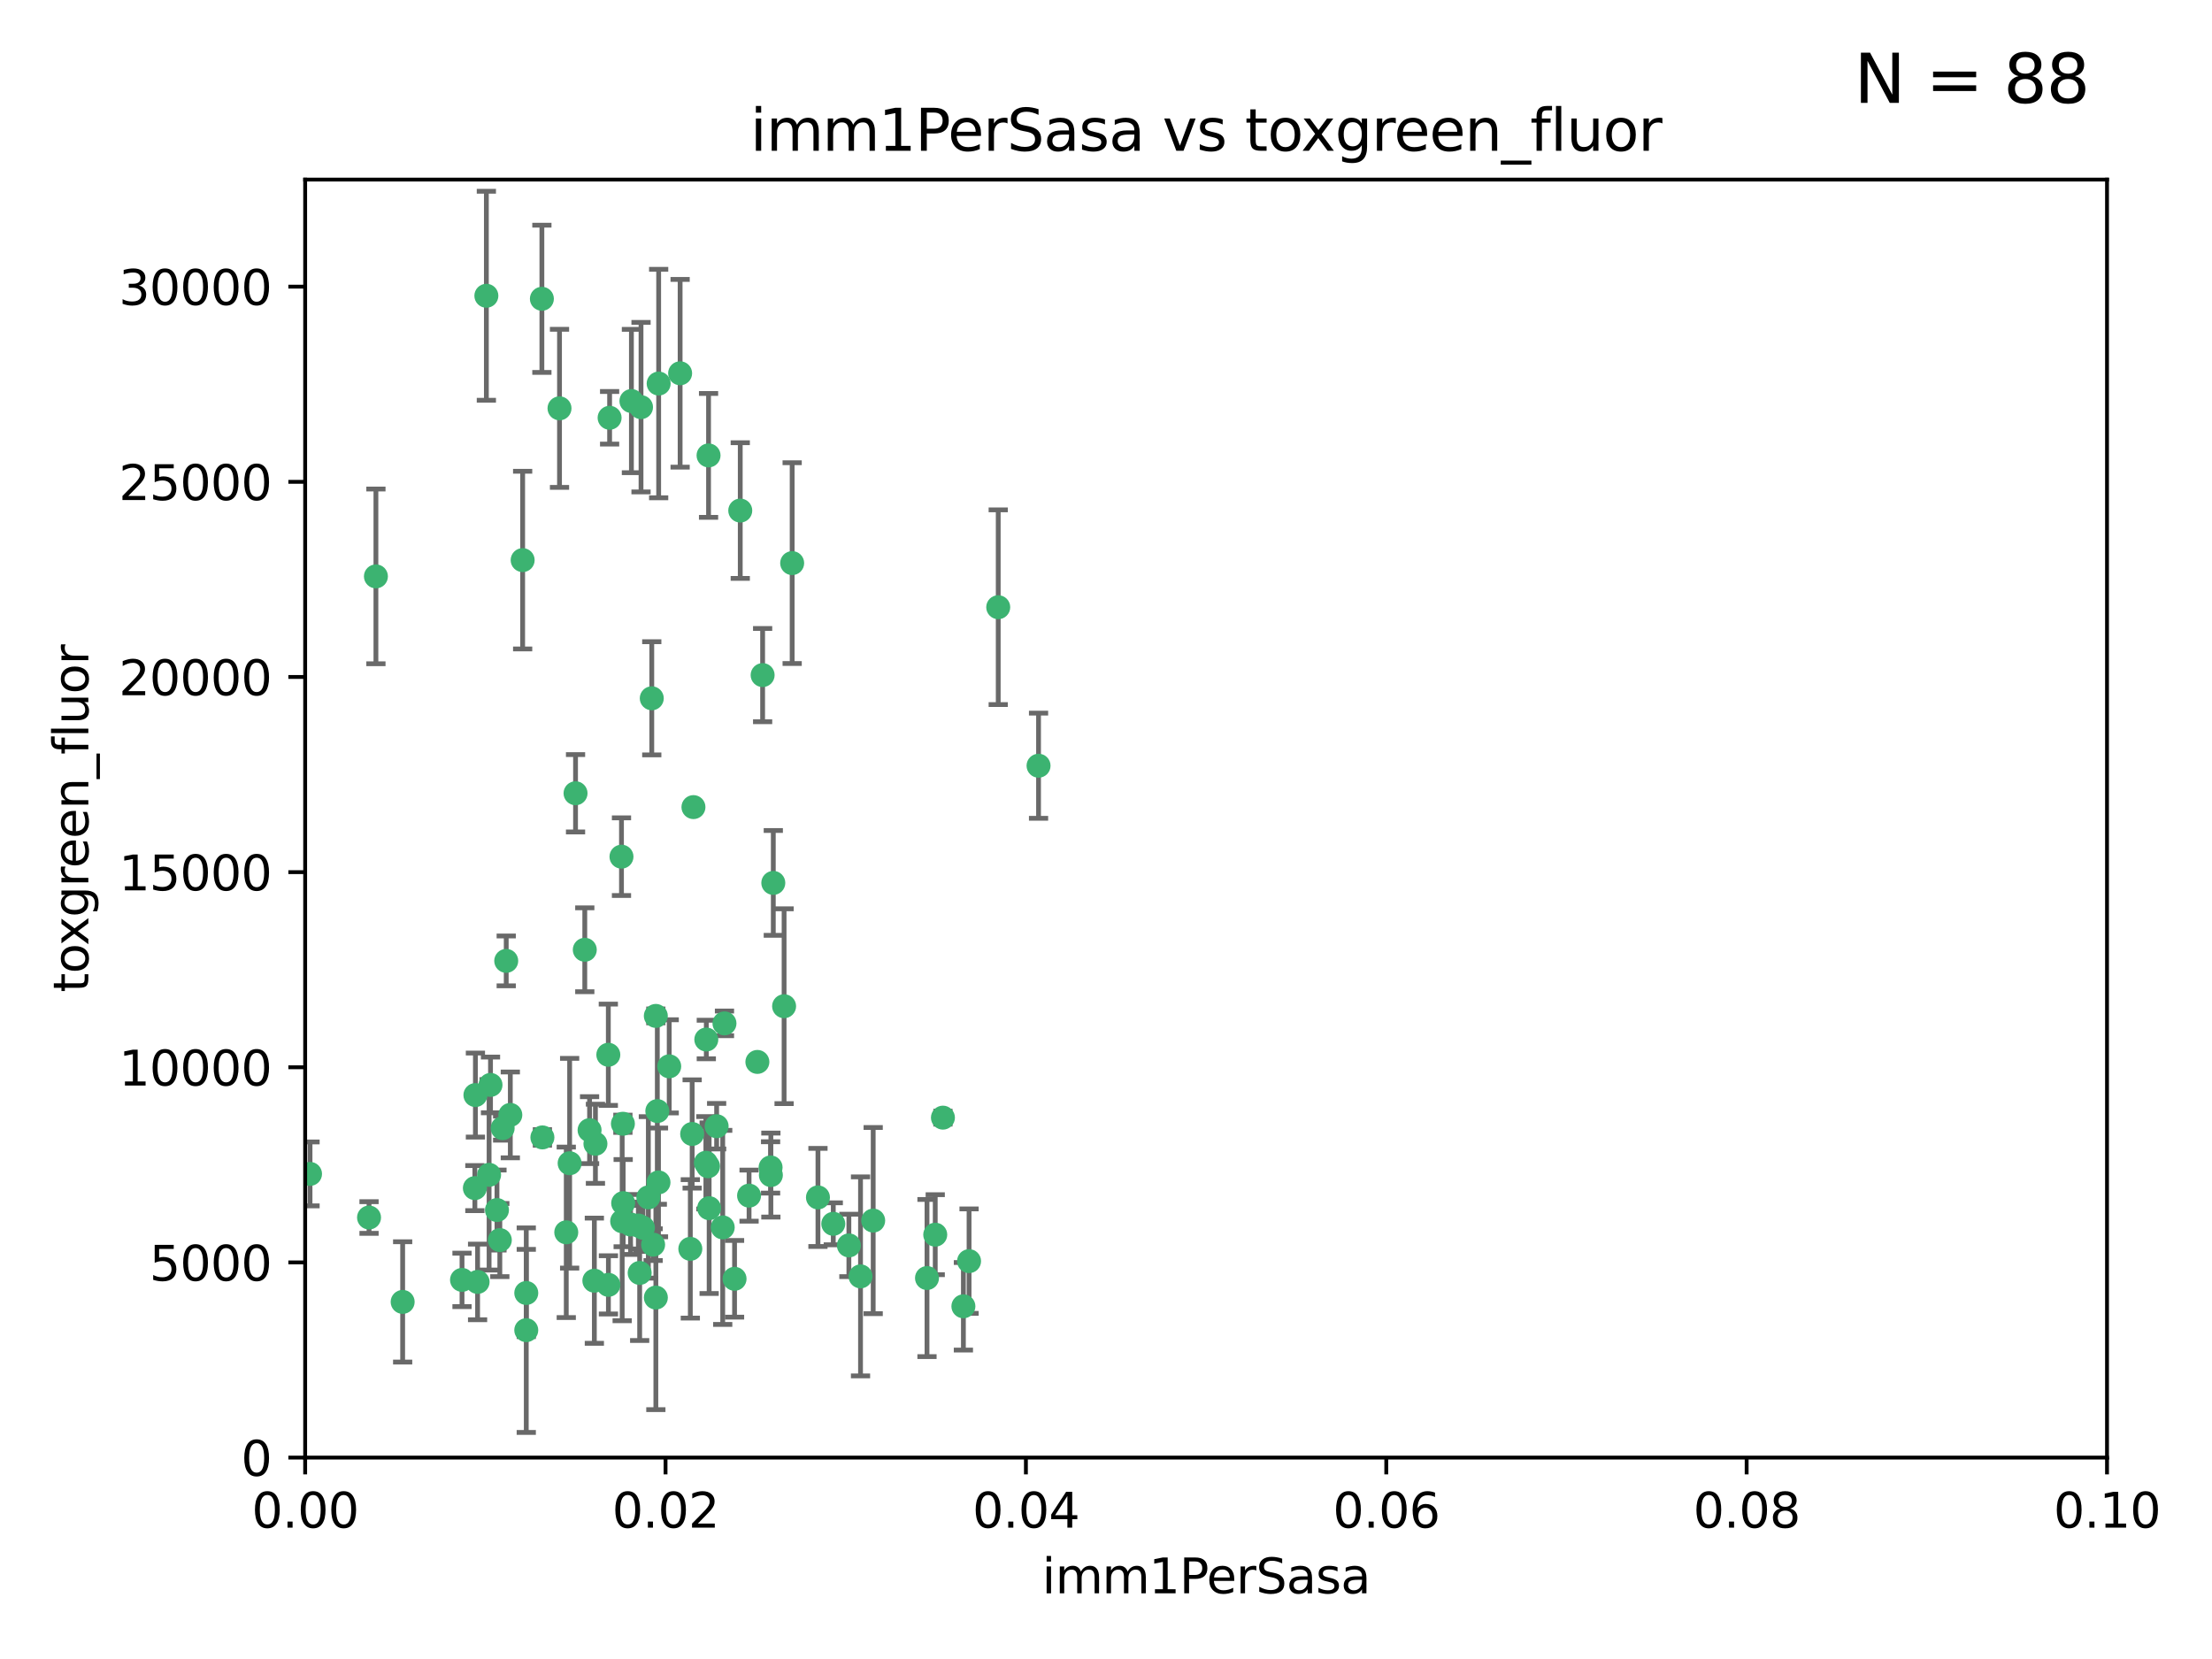 <?xml version="1.0" encoding="utf-8" standalone="no"?>
<!DOCTYPE svg PUBLIC "-//W3C//DTD SVG 1.1//EN"
  "http://www.w3.org/Graphics/SVG/1.1/DTD/svg11.dtd">
<svg xmlns:xlink="http://www.w3.org/1999/xlink" width="460.8pt" height="345.6pt" viewBox="0 0 460.8 345.6" xmlns="http://www.w3.org/2000/svg" version="1.1">
 <defs>
  <style type="text/css">*{stroke-linejoin: round; stroke-linecap: butt}</style>
 </defs>
 <g id="figure_1">
  <g id="patch_1">
   <path d="M 0 345.6 
L 460.8 345.6 
L 460.8 0 
L 0 0 
z
" style="fill: #ffffff"/>
  </g>
  <g id="axes_1">
   <g id="patch_2">
    <path d="M 63.571 303.64 
L 438.93 303.64 
L 438.93 37.411 
L 63.571 37.411 
z
" style="fill: #ffffff"/>
   </g>
   <g id="PathCollection_1">
    <defs>
     <path id="m639ffe865e" d="M 0 1.118 
C 0.297 1.118 0.581 1 0.791 0.791 
C 1 0.581 1.118 0.297 1.118 0 
C 1.118 -0.297 1 -0.581 0.791 -0.791 
C 0.581 -1 0.297 -1.118 0 -1.118 
C -0.297 -1.118 -0.581 -1 -0.791 -0.791 
C -1 -0.581 -1.118 -0.297 -1.118 0 
C -1.118 0.297 -1 0.581 -0.791 0.791 
C -0.581 1 -0.297 1.118 0 1.118 
z
" style="stroke: #3cb371"/>
    </defs>
    <g clip-path="url(#pb612b4428f)">
     <use xlink:href="#m639ffe865e" x="101.319" y="61.614" style="fill: #3cb371; stroke: #3cb371"/>
     <use xlink:href="#m639ffe865e" x="154.209" y="106.358" style="fill: #3cb371; stroke: #3cb371"/>
     <use xlink:href="#m639ffe865e" x="116.556" y="85.062" style="fill: #3cb371; stroke: #3cb371"/>
     <use xlink:href="#m639ffe865e" x="137.211" y="79.9" style="fill: #3cb371; stroke: #3cb371"/>
     <use xlink:href="#m639ffe865e" x="126.993" y="87.031" style="fill: #3cb371; stroke: #3cb371"/>
     <use xlink:href="#m639ffe865e" x="135.776" y="145.468" style="fill: #3cb371; stroke: #3cb371"/>
     <use xlink:href="#m639ffe865e" x="108.878" y="116.682" style="fill: #3cb371; stroke: #3cb371"/>
     <use xlink:href="#m639ffe865e" x="165.022" y="117.306" style="fill: #3cb371; stroke: #3cb371"/>
     <use xlink:href="#m639ffe865e" x="112.885" y="62.244" style="fill: #3cb371; stroke: #3cb371"/>
     <use xlink:href="#m639ffe865e" x="176.838" y="259.442" style="fill: #3cb371; stroke: #3cb371"/>
     <use xlink:href="#m639ffe865e" x="105.456" y="200.168" style="fill: #3cb371; stroke: #3cb371"/>
     <use xlink:href="#m639ffe865e" x="147.604" y="94.872" style="fill: #3cb371; stroke: #3cb371"/>
     <use xlink:href="#m639ffe865e" x="158.869" y="140.634" style="fill: #3cb371; stroke: #3cb371"/>
     <use xlink:href="#m639ffe865e" x="78.311" y="120.071" style="fill: #3cb371; stroke: #3cb371"/>
     <use xlink:href="#m639ffe865e" x="141.682" y="77.763" style="fill: #3cb371; stroke: #3cb371"/>
     <use xlink:href="#m639ffe865e" x="119.896" y="165.251" style="fill: #3cb371; stroke: #3cb371"/>
     <use xlink:href="#m639ffe865e" x="133.537" y="84.817" style="fill: #3cb371; stroke: #3cb371"/>
     <use xlink:href="#m639ffe865e" x="126.725" y="219.726" style="fill: #3cb371; stroke: #3cb371"/>
     <use xlink:href="#m639ffe865e" x="131.536" y="83.54" style="fill: #3cb371; stroke: #3cb371"/>
     <use xlink:href="#m639ffe865e" x="104.711" y="235.012" style="fill: #3cb371; stroke: #3cb371"/>
     <use xlink:href="#m639ffe865e" x="118.666" y="242.324" style="fill: #3cb371; stroke: #3cb371"/>
     <use xlink:href="#m639ffe865e" x="102.182" y="226.007" style="fill: #3cb371; stroke: #3cb371"/>
     <use xlink:href="#m639ffe865e" x="121.822" y="197.854" style="fill: #3cb371; stroke: #3cb371"/>
     <use xlink:href="#m639ffe865e" x="136.62" y="211.632" style="fill: #3cb371; stroke: #3cb371"/>
     <use xlink:href="#m639ffe865e" x="129.819" y="250.635" style="fill: #3cb371; stroke: #3cb371"/>
     <use xlink:href="#m639ffe865e" x="129.466" y="178.461" style="fill: #3cb371; stroke: #3cb371"/>
     <use xlink:href="#m639ffe865e" x="139.409" y="222.137" style="fill: #3cb371; stroke: #3cb371"/>
     <use xlink:href="#m639ffe865e" x="207.949" y="126.494" style="fill: #3cb371; stroke: #3cb371"/>
     <use xlink:href="#m639ffe865e" x="83.881" y="271.21" style="fill: #3cb371; stroke: #3cb371"/>
     <use xlink:href="#m639ffe865e" x="137.175" y="246.318" style="fill: #3cb371; stroke: #3cb371"/>
     <use xlink:href="#m639ffe865e" x="126.744" y="267.658" style="fill: #3cb371; stroke: #3cb371"/>
     <use xlink:href="#m639ffe865e" x="216.348" y="159.514" style="fill: #3cb371; stroke: #3cb371"/>
     <use xlink:href="#m639ffe865e" x="124.039" y="238.271" style="fill: #3cb371; stroke: #3cb371"/>
     <use xlink:href="#m639ffe865e" x="153.022" y="266.399" style="fill: #3cb371; stroke: #3cb371"/>
     <use xlink:href="#m639ffe865e" x="149.287" y="234.61" style="fill: #3cb371; stroke: #3cb371"/>
     <use xlink:href="#m639ffe865e" x="76.878" y="253.631" style="fill: #3cb371; stroke: #3cb371"/>
     <use xlink:href="#m639ffe865e" x="106.309" y="232.256" style="fill: #3cb371; stroke: #3cb371"/>
     <use xlink:href="#m639ffe865e" x="150.921" y="213.19" style="fill: #3cb371; stroke: #3cb371"/>
     <use xlink:href="#m639ffe865e" x="160.527" y="243.195" style="fill: #3cb371; stroke: #3cb371"/>
     <use xlink:href="#m639ffe865e" x="47.979" y="261.328" style="fill: #3cb371; stroke: #3cb371"/>
     <use xlink:href="#m639ffe865e" x="144.459" y="168.134" style="fill: #3cb371; stroke: #3cb371"/>
     <use xlink:href="#m639ffe865e" x="150.555" y="255.69" style="fill: #3cb371; stroke: #3cb371"/>
     <use xlink:href="#m639ffe865e" x="131.356" y="255.08" style="fill: #3cb371; stroke: #3cb371"/>
     <use xlink:href="#m639ffe865e" x="143.807" y="260.159" style="fill: #3cb371; stroke: #3cb371"/>
     <use xlink:href="#m639ffe865e" x="157.777" y="221.217" style="fill: #3cb371; stroke: #3cb371"/>
     <use xlink:href="#m639ffe865e" x="179.263" y="265.894" style="fill: #3cb371; stroke: #3cb371"/>
     <use xlink:href="#m639ffe865e" x="161.093" y="183.926" style="fill: #3cb371; stroke: #3cb371"/>
     <use xlink:href="#m639ffe865e" x="51.464" y="239.862" style="fill: #3cb371; stroke: #3cb371"/>
     <use xlink:href="#m639ffe865e" x="96.246" y="266.625" style="fill: #3cb371; stroke: #3cb371"/>
     <use xlink:href="#m639ffe865e" x="56.296" y="248.797" style="fill: #3cb371; stroke: #3cb371"/>
     <use xlink:href="#m639ffe865e" x="147.728" y="251.686" style="fill: #3cb371; stroke: #3cb371"/>
     <use xlink:href="#m639ffe865e" x="64.585" y="244.545" style="fill: #3cb371; stroke: #3cb371"/>
     <use xlink:href="#m639ffe865e" x="123.815" y="266.793" style="fill: #3cb371; stroke: #3cb371"/>
     <use xlink:href="#m639ffe865e" x="98.924" y="247.505" style="fill: #3cb371; stroke: #3cb371"/>
     <use xlink:href="#m639ffe865e" x="144.189" y="236.229" style="fill: #3cb371; stroke: #3cb371"/>
     <use xlink:href="#m639ffe865e" x="136.056" y="259.283" style="fill: #3cb371; stroke: #3cb371"/>
     <use xlink:href="#m639ffe865e" x="104.123" y="258.329" style="fill: #3cb371; stroke: #3cb371"/>
     <use xlink:href="#m639ffe865e" x="117.963" y="256.714" style="fill: #3cb371; stroke: #3cb371"/>
     <use xlink:href="#m639ffe865e" x="133.94" y="255.773" style="fill: #3cb371; stroke: #3cb371"/>
     <use xlink:href="#m639ffe865e" x="133.255" y="265.178" style="fill: #3cb371; stroke: #3cb371"/>
     <use xlink:href="#m639ffe865e" x="112.991" y="236.943" style="fill: #3cb371; stroke: #3cb371"/>
     <use xlink:href="#m639ffe865e" x="99.038" y="228.123" style="fill: #3cb371; stroke: #3cb371"/>
     <use xlink:href="#m639ffe865e" x="101.887" y="244.739" style="fill: #3cb371; stroke: #3cb371"/>
     <use xlink:href="#m639ffe865e" x="109.631" y="277.098" style="fill: #3cb371; stroke: #3cb371"/>
     <use xlink:href="#m639ffe865e" x="181.901" y="254.269" style="fill: #3cb371; stroke: #3cb371"/>
     <use xlink:href="#m639ffe865e" x="132.984" y="255.298" style="fill: #3cb371; stroke: #3cb371"/>
     <use xlink:href="#m639ffe865e" x="147.137" y="216.55" style="fill: #3cb371; stroke: #3cb371"/>
     <use xlink:href="#m639ffe865e" x="129.761" y="234.099" style="fill: #3cb371; stroke: #3cb371"/>
     <use xlink:href="#m639ffe865e" x="103.527" y="252.073" style="fill: #3cb371; stroke: #3cb371"/>
     <use xlink:href="#m639ffe865e" x="99.49" y="267.05" style="fill: #3cb371; stroke: #3cb371"/>
     <use xlink:href="#m639ffe865e" x="136.932" y="231.454" style="fill: #3cb371; stroke: #3cb371"/>
     <use xlink:href="#m639ffe865e" x="122.819" y="235.431" style="fill: #3cb371; stroke: #3cb371"/>
     <use xlink:href="#m639ffe865e" x="194.827" y="257.206" style="fill: #3cb371; stroke: #3cb371"/>
     <use xlink:href="#m639ffe865e" x="135.063" y="249.438" style="fill: #3cb371; stroke: #3cb371"/>
     <use xlink:href="#m639ffe865e" x="201.874" y="262.719" style="fill: #3cb371; stroke: #3cb371"/>
     <use xlink:href="#m639ffe865e" x="109.633" y="269.353" style="fill: #3cb371; stroke: #3cb371"/>
     <use xlink:href="#m639ffe865e" x="136.627" y="270.307" style="fill: #3cb371; stroke: #3cb371"/>
     <use xlink:href="#m639ffe865e" x="156.045" y="249.072" style="fill: #3cb371; stroke: #3cb371"/>
     <use xlink:href="#m639ffe865e" x="129.61" y="254.408" style="fill: #3cb371; stroke: #3cb371"/>
     <use xlink:href="#m639ffe865e" x="193.111" y="266.237" style="fill: #3cb371; stroke: #3cb371"/>
     <use xlink:href="#m639ffe865e" x="173.588" y="254.943" style="fill: #3cb371; stroke: #3cb371"/>
     <use xlink:href="#m639ffe865e" x="147.498" y="242.954" style="fill: #3cb371; stroke: #3cb371"/>
     <use xlink:href="#m639ffe865e" x="163.341" y="209.613" style="fill: #3cb371; stroke: #3cb371"/>
     <use xlink:href="#m639ffe865e" x="160.587" y="244.789" style="fill: #3cb371; stroke: #3cb371"/>
     <use xlink:href="#m639ffe865e" x="147.046" y="242.227" style="fill: #3cb371; stroke: #3cb371"/>
     <use xlink:href="#m639ffe865e" x="196.43" y="232.825" style="fill: #3cb371; stroke: #3cb371"/>
     <use xlink:href="#m639ffe865e" x="200.693" y="272.126" style="fill: #3cb371; stroke: #3cb371"/>
     <use xlink:href="#m639ffe865e" x="170.395" y="249.444" style="fill: #3cb371; stroke: #3cb371"/>
    </g>
   </g>
   <g id="matplotlib.axis_1">
    <g id="xtick_1">
     <g id="line2d_1">
      <defs>
       <path id="mf4ccbd1f97" d="M 0 0 
L 0 3.5 
" style="stroke: #000000; stroke-width: 0.8"/>
      </defs>
      <g>
       <use xlink:href="#mf4ccbd1f97" x="63.571" y="303.64" style="stroke: #000000; stroke-width: 0.8"/>
      </g>
     </g>
     <g id="text_1">
      <!-- 0.00 -->
      <g transform="translate(52.438 318.238)scale(0.1 -0.1)">
       <defs>
        <path id="DejaVuSans-30" d="M 2034 4250 
Q 1547 4250 1301 3770 
Q 1056 3291 1056 2328 
Q 1056 1369 1301 889 
Q 1547 409 2034 409 
Q 2525 409 2770 889 
Q 3016 1369 3016 2328 
Q 3016 3291 2770 3770 
Q 2525 4250 2034 4250 
z
M 2034 4750 
Q 2819 4750 3233 4129 
Q 3647 3509 3647 2328 
Q 3647 1150 3233 529 
Q 2819 -91 2034 -91 
Q 1250 -91 836 529 
Q 422 1150 422 2328 
Q 422 3509 836 4129 
Q 1250 4750 2034 4750 
z
" transform="scale(0.016)"/>
        <path id="DejaVuSans-2e" d="M 684 794 
L 1344 794 
L 1344 0 
L 684 0 
L 684 794 
z
" transform="scale(0.016)"/>
       </defs>
       <use xlink:href="#DejaVuSans-30"/>
       <use xlink:href="#DejaVuSans-2e" x="63.623"/>
       <use xlink:href="#DejaVuSans-30" x="95.41"/>
       <use xlink:href="#DejaVuSans-30" x="159.033"/>
      </g>
     </g>
    </g>
    <g id="xtick_2">
     <g id="line2d_2">
      <g>
       <use xlink:href="#mf4ccbd1f97" x="138.643" y="303.64" style="stroke: #000000; stroke-width: 0.8"/>
      </g>
     </g>
     <g id="text_2">
      <!-- 0.02 -->
      <g transform="translate(127.51 318.238)scale(0.1 -0.1)">
       <defs>
        <path id="DejaVuSans-32" d="M 1228 531 
L 3431 531 
L 3431 0 
L 469 0 
L 469 531 
Q 828 903 1448 1529 
Q 2069 2156 2228 2338 
Q 2531 2678 2651 2914 
Q 2772 3150 2772 3378 
Q 2772 3750 2511 3984 
Q 2250 4219 1831 4219 
Q 1534 4219 1204 4116 
Q 875 4013 500 3803 
L 500 4441 
Q 881 4594 1212 4672 
Q 1544 4750 1819 4750 
Q 2544 4750 2975 4387 
Q 3406 4025 3406 3419 
Q 3406 3131 3298 2873 
Q 3191 2616 2906 2266 
Q 2828 2175 2409 1742 
Q 1991 1309 1228 531 
z
" transform="scale(0.016)"/>
       </defs>
       <use xlink:href="#DejaVuSans-30"/>
       <use xlink:href="#DejaVuSans-2e" x="63.623"/>
       <use xlink:href="#DejaVuSans-30" x="95.41"/>
       <use xlink:href="#DejaVuSans-32" x="159.033"/>
      </g>
     </g>
    </g>
    <g id="xtick_3">
     <g id="line2d_3">
      <g>
       <use xlink:href="#mf4ccbd1f97" x="213.715" y="303.64" style="stroke: #000000; stroke-width: 0.8"/>
      </g>
     </g>
     <g id="text_3">
      <!-- 0.04 -->
      <g transform="translate(202.582 318.238)scale(0.1 -0.1)">
       <defs>
        <path id="DejaVuSans-34" d="M 2419 4116 
L 825 1625 
L 2419 1625 
L 2419 4116 
z
M 2253 4666 
L 3047 4666 
L 3047 1625 
L 3713 1625 
L 3713 1100 
L 3047 1100 
L 3047 0 
L 2419 0 
L 2419 1100 
L 313 1100 
L 313 1709 
L 2253 4666 
z
" transform="scale(0.016)"/>
       </defs>
       <use xlink:href="#DejaVuSans-30"/>
       <use xlink:href="#DejaVuSans-2e" x="63.623"/>
       <use xlink:href="#DejaVuSans-30" x="95.41"/>
       <use xlink:href="#DejaVuSans-34" x="159.033"/>
      </g>
     </g>
    </g>
    <g id="xtick_4">
     <g id="line2d_4">
      <g>
       <use xlink:href="#mf4ccbd1f97" x="288.786" y="303.64" style="stroke: #000000; stroke-width: 0.8"/>
      </g>
     </g>
     <g id="text_4">
      <!-- 0.06 -->
      <g transform="translate(277.654 318.238)scale(0.1 -0.1)">
       <defs>
        <path id="DejaVuSans-36" d="M 2113 2584 
Q 1688 2584 1439 2293 
Q 1191 2003 1191 1497 
Q 1191 994 1439 701 
Q 1688 409 2113 409 
Q 2538 409 2786 701 
Q 3034 994 3034 1497 
Q 3034 2003 2786 2293 
Q 2538 2584 2113 2584 
z
M 3366 4563 
L 3366 3988 
Q 3128 4100 2886 4159 
Q 2644 4219 2406 4219 
Q 1781 4219 1451 3797 
Q 1122 3375 1075 2522 
Q 1259 2794 1537 2939 
Q 1816 3084 2150 3084 
Q 2853 3084 3261 2657 
Q 3669 2231 3669 1497 
Q 3669 778 3244 343 
Q 2819 -91 2113 -91 
Q 1303 -91 875 529 
Q 447 1150 447 2328 
Q 447 3434 972 4092 
Q 1497 4750 2381 4750 
Q 2619 4750 2861 4703 
Q 3103 4656 3366 4563 
z
" transform="scale(0.016)"/>
       </defs>
       <use xlink:href="#DejaVuSans-30"/>
       <use xlink:href="#DejaVuSans-2e" x="63.623"/>
       <use xlink:href="#DejaVuSans-30" x="95.41"/>
       <use xlink:href="#DejaVuSans-36" x="159.033"/>
      </g>
     </g>
    </g>
    <g id="xtick_5">
     <g id="line2d_5">
      <g>
       <use xlink:href="#mf4ccbd1f97" x="363.858" y="303.64" style="stroke: #000000; stroke-width: 0.8"/>
      </g>
     </g>
     <g id="text_5">
      <!-- 0.08 -->
      <g transform="translate(352.725 318.238)scale(0.1 -0.1)">
       <defs>
        <path id="DejaVuSans-38" d="M 2034 2216 
Q 1584 2216 1326 1975 
Q 1069 1734 1069 1313 
Q 1069 891 1326 650 
Q 1584 409 2034 409 
Q 2484 409 2743 651 
Q 3003 894 3003 1313 
Q 3003 1734 2745 1975 
Q 2488 2216 2034 2216 
z
M 1403 2484 
Q 997 2584 770 2862 
Q 544 3141 544 3541 
Q 544 4100 942 4425 
Q 1341 4750 2034 4750 
Q 2731 4750 3128 4425 
Q 3525 4100 3525 3541 
Q 3525 3141 3298 2862 
Q 3072 2584 2669 2484 
Q 3125 2378 3379 2068 
Q 3634 1759 3634 1313 
Q 3634 634 3220 271 
Q 2806 -91 2034 -91 
Q 1263 -91 848 271 
Q 434 634 434 1313 
Q 434 1759 690 2068 
Q 947 2378 1403 2484 
z
M 1172 3481 
Q 1172 3119 1398 2916 
Q 1625 2713 2034 2713 
Q 2441 2713 2670 2916 
Q 2900 3119 2900 3481 
Q 2900 3844 2670 4047 
Q 2441 4250 2034 4250 
Q 1625 4250 1398 4047 
Q 1172 3844 1172 3481 
z
" transform="scale(0.016)"/>
       </defs>
       <use xlink:href="#DejaVuSans-30"/>
       <use xlink:href="#DejaVuSans-2e" x="63.623"/>
       <use xlink:href="#DejaVuSans-30" x="95.41"/>
       <use xlink:href="#DejaVuSans-38" x="159.033"/>
      </g>
     </g>
    </g>
    <g id="xtick_6">
     <g id="line2d_6">
      <g>
       <use xlink:href="#mf4ccbd1f97" x="438.93" y="303.64" style="stroke: #000000; stroke-width: 0.8"/>
      </g>
     </g>
     <g id="text_6">
      <!-- 0.10 -->
      <g transform="translate(427.797 318.238)scale(0.1 -0.1)">
       <defs>
        <path id="DejaVuSans-31" d="M 794 531 
L 1825 531 
L 1825 4091 
L 703 3866 
L 703 4441 
L 1819 4666 
L 2450 4666 
L 2450 531 
L 3481 531 
L 3481 0 
L 794 0 
L 794 531 
z
" transform="scale(0.016)"/>
       </defs>
       <use xlink:href="#DejaVuSans-30"/>
       <use xlink:href="#DejaVuSans-2e" x="63.623"/>
       <use xlink:href="#DejaVuSans-31" x="95.41"/>
       <use xlink:href="#DejaVuSans-30" x="159.033"/>
      </g>
     </g>
    </g>
    <g id="text_7">
     <!-- imm1PerSasa -->
     <g transform="translate(217.067 331.917)scale(0.1 -0.1)">
      <defs>
       <path id="DejaVuSans-69" d="M 603 3500 
L 1178 3500 
L 1178 0 
L 603 0 
L 603 3500 
z
M 603 4863 
L 1178 4863 
L 1178 4134 
L 603 4134 
L 603 4863 
z
" transform="scale(0.016)"/>
       <path id="DejaVuSans-6d" d="M 3328 2828 
Q 3544 3216 3844 3400 
Q 4144 3584 4550 3584 
Q 5097 3584 5394 3201 
Q 5691 2819 5691 2113 
L 5691 0 
L 5113 0 
L 5113 2094 
Q 5113 2597 4934 2840 
Q 4756 3084 4391 3084 
Q 3944 3084 3684 2787 
Q 3425 2491 3425 1978 
L 3425 0 
L 2847 0 
L 2847 2094 
Q 2847 2600 2669 2842 
Q 2491 3084 2119 3084 
Q 1678 3084 1418 2786 
Q 1159 2488 1159 1978 
L 1159 0 
L 581 0 
L 581 3500 
L 1159 3500 
L 1159 2956 
Q 1356 3278 1631 3431 
Q 1906 3584 2284 3584 
Q 2666 3584 2933 3390 
Q 3200 3197 3328 2828 
z
" transform="scale(0.016)"/>
       <path id="DejaVuSans-50" d="M 1259 4147 
L 1259 2394 
L 2053 2394 
Q 2494 2394 2734 2622 
Q 2975 2850 2975 3272 
Q 2975 3691 2734 3919 
Q 2494 4147 2053 4147 
L 1259 4147 
z
M 628 4666 
L 2053 4666 
Q 2838 4666 3239 4311 
Q 3641 3956 3641 3272 
Q 3641 2581 3239 2228 
Q 2838 1875 2053 1875 
L 1259 1875 
L 1259 0 
L 628 0 
L 628 4666 
z
" transform="scale(0.016)"/>
       <path id="DejaVuSans-65" d="M 3597 1894 
L 3597 1613 
L 953 1613 
Q 991 1019 1311 708 
Q 1631 397 2203 397 
Q 2534 397 2845 478 
Q 3156 559 3463 722 
L 3463 178 
Q 3153 47 2828 -22 
Q 2503 -91 2169 -91 
Q 1331 -91 842 396 
Q 353 884 353 1716 
Q 353 2575 817 3079 
Q 1281 3584 2069 3584 
Q 2775 3584 3186 3129 
Q 3597 2675 3597 1894 
z
M 3022 2063 
Q 3016 2534 2758 2815 
Q 2500 3097 2075 3097 
Q 1594 3097 1305 2825 
Q 1016 2553 972 2059 
L 3022 2063 
z
" transform="scale(0.016)"/>
       <path id="DejaVuSans-72" d="M 2631 2963 
Q 2534 3019 2420 3045 
Q 2306 3072 2169 3072 
Q 1681 3072 1420 2755 
Q 1159 2438 1159 1844 
L 1159 0 
L 581 0 
L 581 3500 
L 1159 3500 
L 1159 2956 
Q 1341 3275 1631 3429 
Q 1922 3584 2338 3584 
Q 2397 3584 2469 3576 
Q 2541 3569 2628 3553 
L 2631 2963 
z
" transform="scale(0.016)"/>
       <path id="DejaVuSans-53" d="M 3425 4513 
L 3425 3897 
Q 3066 4069 2747 4153 
Q 2428 4238 2131 4238 
Q 1616 4238 1336 4038 
Q 1056 3838 1056 3469 
Q 1056 3159 1242 3001 
Q 1428 2844 1947 2747 
L 2328 2669 
Q 3034 2534 3370 2195 
Q 3706 1856 3706 1288 
Q 3706 609 3251 259 
Q 2797 -91 1919 -91 
Q 1588 -91 1214 -16 
Q 841 59 441 206 
L 441 856 
Q 825 641 1194 531 
Q 1563 422 1919 422 
Q 2459 422 2753 634 
Q 3047 847 3047 1241 
Q 3047 1584 2836 1778 
Q 2625 1972 2144 2069 
L 1759 2144 
Q 1053 2284 737 2584 
Q 422 2884 422 3419 
Q 422 4038 858 4394 
Q 1294 4750 2059 4750 
Q 2388 4750 2728 4690 
Q 3069 4631 3425 4513 
z
" transform="scale(0.016)"/>
       <path id="DejaVuSans-61" d="M 2194 1759 
Q 1497 1759 1228 1600 
Q 959 1441 959 1056 
Q 959 750 1161 570 
Q 1363 391 1709 391 
Q 2188 391 2477 730 
Q 2766 1069 2766 1631 
L 2766 1759 
L 2194 1759 
z
M 3341 1997 
L 3341 0 
L 2766 0 
L 2766 531 
Q 2569 213 2275 61 
Q 1981 -91 1556 -91 
Q 1019 -91 701 211 
Q 384 513 384 1019 
Q 384 1609 779 1909 
Q 1175 2209 1959 2209 
L 2766 2209 
L 2766 2266 
Q 2766 2663 2505 2880 
Q 2244 3097 1772 3097 
Q 1472 3097 1187 3025 
Q 903 2953 641 2809 
L 641 3341 
Q 956 3463 1253 3523 
Q 1550 3584 1831 3584 
Q 2591 3584 2966 3190 
Q 3341 2797 3341 1997 
z
" transform="scale(0.016)"/>
       <path id="DejaVuSans-73" d="M 2834 3397 
L 2834 2853 
Q 2591 2978 2328 3040 
Q 2066 3103 1784 3103 
Q 1356 3103 1142 2972 
Q 928 2841 928 2578 
Q 928 2378 1081 2264 
Q 1234 2150 1697 2047 
L 1894 2003 
Q 2506 1872 2764 1633 
Q 3022 1394 3022 966 
Q 3022 478 2636 193 
Q 2250 -91 1575 -91 
Q 1294 -91 989 -36 
Q 684 19 347 128 
L 347 722 
Q 666 556 975 473 
Q 1284 391 1588 391 
Q 1994 391 2212 530 
Q 2431 669 2431 922 
Q 2431 1156 2273 1281 
Q 2116 1406 1581 1522 
L 1381 1569 
Q 847 1681 609 1914 
Q 372 2147 372 2553 
Q 372 3047 722 3315 
Q 1072 3584 1716 3584 
Q 2034 3584 2315 3537 
Q 2597 3491 2834 3397 
z
" transform="scale(0.016)"/>
      </defs>
      <use xlink:href="#DejaVuSans-69"/>
      <use xlink:href="#DejaVuSans-6d" x="27.783"/>
      <use xlink:href="#DejaVuSans-6d" x="125.195"/>
      <use xlink:href="#DejaVuSans-31" x="222.607"/>
      <use xlink:href="#DejaVuSans-50" x="286.23"/>
      <use xlink:href="#DejaVuSans-65" x="342.908"/>
      <use xlink:href="#DejaVuSans-72" x="404.432"/>
      <use xlink:href="#DejaVuSans-53" x="445.545"/>
      <use xlink:href="#DejaVuSans-61" x="509.021"/>
      <use xlink:href="#DejaVuSans-73" x="570.301"/>
      <use xlink:href="#DejaVuSans-61" x="622.4"/>
     </g>
    </g>
   </g>
   <g id="matplotlib.axis_2">
    <g id="ytick_1">
     <g id="line2d_7">
      <defs>
       <path id="m6a07937f75" d="M 0 0 
L -3.5 0 
" style="stroke: #000000; stroke-width: 0.8"/>
      </defs>
      <g>
       <use xlink:href="#m6a07937f75" x="63.571" y="303.64" style="stroke: #000000; stroke-width: 0.8"/>
      </g>
     </g>
     <g id="text_8">
      <!-- 0 -->
      <g transform="translate(50.209 307.439)scale(0.1 -0.1)">
       <use xlink:href="#DejaVuSans-30"/>
      </g>
     </g>
    </g>
    <g id="ytick_2">
     <g id="line2d_8">
      <g>
       <use xlink:href="#m6a07937f75" x="63.571" y="262.986" style="stroke: #000000; stroke-width: 0.8"/>
      </g>
     </g>
     <g id="text_9">
      <!-- 5000 -->
      <g transform="translate(31.121 266.786)scale(0.1 -0.1)">
       <defs>
        <path id="DejaVuSans-35" d="M 691 4666 
L 3169 4666 
L 3169 4134 
L 1269 4134 
L 1269 2991 
Q 1406 3038 1543 3061 
Q 1681 3084 1819 3084 
Q 2600 3084 3056 2656 
Q 3513 2228 3513 1497 
Q 3513 744 3044 326 
Q 2575 -91 1722 -91 
Q 1428 -91 1123 -41 
Q 819 9 494 109 
L 494 744 
Q 775 591 1075 516 
Q 1375 441 1709 441 
Q 2250 441 2565 725 
Q 2881 1009 2881 1497 
Q 2881 1984 2565 2268 
Q 2250 2553 1709 2553 
Q 1456 2553 1204 2497 
Q 953 2441 691 2322 
L 691 4666 
z
" transform="scale(0.016)"/>
       </defs>
       <use xlink:href="#DejaVuSans-35"/>
       <use xlink:href="#DejaVuSans-30" x="63.623"/>
       <use xlink:href="#DejaVuSans-30" x="127.246"/>
       <use xlink:href="#DejaVuSans-30" x="190.869"/>
      </g>
     </g>
    </g>
    <g id="ytick_3">
     <g id="line2d_9">
      <g>
       <use xlink:href="#m6a07937f75" x="63.571" y="222.333" style="stroke: #000000; stroke-width: 0.8"/>
      </g>
     </g>
     <g id="text_10">
      <!-- 10000 -->
      <g transform="translate(24.759 226.132)scale(0.1 -0.1)">
       <use xlink:href="#DejaVuSans-31"/>
       <use xlink:href="#DejaVuSans-30" x="63.623"/>
       <use xlink:href="#DejaVuSans-30" x="127.246"/>
       <use xlink:href="#DejaVuSans-30" x="190.869"/>
       <use xlink:href="#DejaVuSans-30" x="254.492"/>
      </g>
     </g>
    </g>
    <g id="ytick_4">
     <g id="line2d_10">
      <g>
       <use xlink:href="#m6a07937f75" x="63.571" y="181.679" style="stroke: #000000; stroke-width: 0.8"/>
      </g>
     </g>
     <g id="text_11">
      <!-- 15000 -->
      <g transform="translate(24.759 185.478)scale(0.1 -0.1)">
       <use xlink:href="#DejaVuSans-31"/>
       <use xlink:href="#DejaVuSans-35" x="63.623"/>
       <use xlink:href="#DejaVuSans-30" x="127.246"/>
       <use xlink:href="#DejaVuSans-30" x="190.869"/>
       <use xlink:href="#DejaVuSans-30" x="254.492"/>
      </g>
     </g>
    </g>
    <g id="ytick_5">
     <g id="line2d_11">
      <g>
       <use xlink:href="#m6a07937f75" x="63.571" y="141.026" style="stroke: #000000; stroke-width: 0.8"/>
      </g>
     </g>
     <g id="text_12">
      <!-- 20000 -->
      <g transform="translate(24.759 144.825)scale(0.1 -0.1)">
       <use xlink:href="#DejaVuSans-32"/>
       <use xlink:href="#DejaVuSans-30" x="63.623"/>
       <use xlink:href="#DejaVuSans-30" x="127.246"/>
       <use xlink:href="#DejaVuSans-30" x="190.869"/>
       <use xlink:href="#DejaVuSans-30" x="254.492"/>
      </g>
     </g>
    </g>
    <g id="ytick_6">
     <g id="line2d_12">
      <g>
       <use xlink:href="#m6a07937f75" x="63.571" y="100.372" style="stroke: #000000; stroke-width: 0.8"/>
      </g>
     </g>
     <g id="text_13">
      <!-- 25000 -->
      <g transform="translate(24.759 104.171)scale(0.1 -0.1)">
       <use xlink:href="#DejaVuSans-32"/>
       <use xlink:href="#DejaVuSans-35" x="63.623"/>
       <use xlink:href="#DejaVuSans-30" x="127.246"/>
       <use xlink:href="#DejaVuSans-30" x="190.869"/>
       <use xlink:href="#DejaVuSans-30" x="254.492"/>
      </g>
     </g>
    </g>
    <g id="ytick_7">
     <g id="line2d_13">
      <g>
       <use xlink:href="#m6a07937f75" x="63.571" y="59.718" style="stroke: #000000; stroke-width: 0.8"/>
      </g>
     </g>
     <g id="text_14">
      <!-- 30000 -->
      <g transform="translate(24.759 63.518)scale(0.1 -0.1)">
       <defs>
        <path id="DejaVuSans-33" d="M 2597 2516 
Q 3050 2419 3304 2112 
Q 3559 1806 3559 1356 
Q 3559 666 3084 287 
Q 2609 -91 1734 -91 
Q 1441 -91 1130 -33 
Q 819 25 488 141 
L 488 750 
Q 750 597 1062 519 
Q 1375 441 1716 441 
Q 2309 441 2620 675 
Q 2931 909 2931 1356 
Q 2931 1769 2642 2001 
Q 2353 2234 1838 2234 
L 1294 2234 
L 1294 2753 
L 1863 2753 
Q 2328 2753 2575 2939 
Q 2822 3125 2822 3475 
Q 2822 3834 2567 4026 
Q 2313 4219 1838 4219 
Q 1578 4219 1281 4162 
Q 984 4106 628 3988 
L 628 4550 
Q 988 4650 1302 4700 
Q 1616 4750 1894 4750 
Q 2613 4750 3031 4423 
Q 3450 4097 3450 3541 
Q 3450 3153 3228 2886 
Q 3006 2619 2597 2516 
z
" transform="scale(0.016)"/>
       </defs>
       <use xlink:href="#DejaVuSans-33"/>
       <use xlink:href="#DejaVuSans-30" x="63.623"/>
       <use xlink:href="#DejaVuSans-30" x="127.246"/>
       <use xlink:href="#DejaVuSans-30" x="190.869"/>
       <use xlink:href="#DejaVuSans-30" x="254.492"/>
      </g>
     </g>
    </g>
    <g id="text_15">
     <!-- toxgreen_fluor -->
     <g transform="translate(18.401 206.72)rotate(-90)scale(0.1 -0.1)">
      <defs>
       <path id="DejaVuSans-74" d="M 1172 4494 
L 1172 3500 
L 2356 3500 
L 2356 3053 
L 1172 3053 
L 1172 1153 
Q 1172 725 1289 603 
Q 1406 481 1766 481 
L 2356 481 
L 2356 0 
L 1766 0 
Q 1100 0 847 248 
Q 594 497 594 1153 
L 594 3053 
L 172 3053 
L 172 3500 
L 594 3500 
L 594 4494 
L 1172 4494 
z
" transform="scale(0.016)"/>
       <path id="DejaVuSans-6f" d="M 1959 3097 
Q 1497 3097 1228 2736 
Q 959 2375 959 1747 
Q 959 1119 1226 758 
Q 1494 397 1959 397 
Q 2419 397 2687 759 
Q 2956 1122 2956 1747 
Q 2956 2369 2687 2733 
Q 2419 3097 1959 3097 
z
M 1959 3584 
Q 2709 3584 3137 3096 
Q 3566 2609 3566 1747 
Q 3566 888 3137 398 
Q 2709 -91 1959 -91 
Q 1206 -91 779 398 
Q 353 888 353 1747 
Q 353 2609 779 3096 
Q 1206 3584 1959 3584 
z
" transform="scale(0.016)"/>
       <path id="DejaVuSans-78" d="M 3513 3500 
L 2247 1797 
L 3578 0 
L 2900 0 
L 1881 1375 
L 863 0 
L 184 0 
L 1544 1831 
L 300 3500 
L 978 3500 
L 1906 2253 
L 2834 3500 
L 3513 3500 
z
" transform="scale(0.016)"/>
       <path id="DejaVuSans-67" d="M 2906 1791 
Q 2906 2416 2648 2759 
Q 2391 3103 1925 3103 
Q 1463 3103 1205 2759 
Q 947 2416 947 1791 
Q 947 1169 1205 825 
Q 1463 481 1925 481 
Q 2391 481 2648 825 
Q 2906 1169 2906 1791 
z
M 3481 434 
Q 3481 -459 3084 -895 
Q 2688 -1331 1869 -1331 
Q 1566 -1331 1297 -1286 
Q 1028 -1241 775 -1147 
L 775 -588 
Q 1028 -725 1275 -790 
Q 1522 -856 1778 -856 
Q 2344 -856 2625 -561 
Q 2906 -266 2906 331 
L 2906 616 
Q 2728 306 2450 153 
Q 2172 0 1784 0 
Q 1141 0 747 490 
Q 353 981 353 1791 
Q 353 2603 747 3093 
Q 1141 3584 1784 3584 
Q 2172 3584 2450 3431 
Q 2728 3278 2906 2969 
L 2906 3500 
L 3481 3500 
L 3481 434 
z
" transform="scale(0.016)"/>
       <path id="DejaVuSans-6e" d="M 3513 2113 
L 3513 0 
L 2938 0 
L 2938 2094 
Q 2938 2591 2744 2837 
Q 2550 3084 2163 3084 
Q 1697 3084 1428 2787 
Q 1159 2491 1159 1978 
L 1159 0 
L 581 0 
L 581 3500 
L 1159 3500 
L 1159 2956 
Q 1366 3272 1645 3428 
Q 1925 3584 2291 3584 
Q 2894 3584 3203 3211 
Q 3513 2838 3513 2113 
z
" transform="scale(0.016)"/>
       <path id="DejaVuSans-5f" d="M 3263 -1063 
L 3263 -1509 
L -63 -1509 
L -63 -1063 
L 3263 -1063 
z
" transform="scale(0.016)"/>
       <path id="DejaVuSans-66" d="M 2375 4863 
L 2375 4384 
L 1825 4384 
Q 1516 4384 1395 4259 
Q 1275 4134 1275 3809 
L 1275 3500 
L 2222 3500 
L 2222 3053 
L 1275 3053 
L 1275 0 
L 697 0 
L 697 3053 
L 147 3053 
L 147 3500 
L 697 3500 
L 697 3744 
Q 697 4328 969 4595 
Q 1241 4863 1831 4863 
L 2375 4863 
z
" transform="scale(0.016)"/>
       <path id="DejaVuSans-6c" d="M 603 4863 
L 1178 4863 
L 1178 0 
L 603 0 
L 603 4863 
z
" transform="scale(0.016)"/>
       <path id="DejaVuSans-75" d="M 544 1381 
L 544 3500 
L 1119 3500 
L 1119 1403 
Q 1119 906 1312 657 
Q 1506 409 1894 409 
Q 2359 409 2629 706 
Q 2900 1003 2900 1516 
L 2900 3500 
L 3475 3500 
L 3475 0 
L 2900 0 
L 2900 538 
Q 2691 219 2414 64 
Q 2138 -91 1772 -91 
Q 1169 -91 856 284 
Q 544 659 544 1381 
z
M 1991 3584 
L 1991 3584 
z
" transform="scale(0.016)"/>
      </defs>
      <use xlink:href="#DejaVuSans-74"/>
      <use xlink:href="#DejaVuSans-6f" x="39.209"/>
      <use xlink:href="#DejaVuSans-78" x="97.266"/>
      <use xlink:href="#DejaVuSans-67" x="156.445"/>
      <use xlink:href="#DejaVuSans-72" x="219.922"/>
      <use xlink:href="#DejaVuSans-65" x="258.785"/>
      <use xlink:href="#DejaVuSans-65" x="320.309"/>
      <use xlink:href="#DejaVuSans-6e" x="381.832"/>
      <use xlink:href="#DejaVuSans-5f" x="445.211"/>
      <use xlink:href="#DejaVuSans-66" x="495.211"/>
      <use xlink:href="#DejaVuSans-6c" x="530.416"/>
      <use xlink:href="#DejaVuSans-75" x="558.199"/>
      <use xlink:href="#DejaVuSans-6f" x="621.578"/>
      <use xlink:href="#DejaVuSans-72" x="682.76"/>
     </g>
    </g>
   </g>
   <g id="LineCollection_1">
    <path d="M 101.319 83.38 
L 101.319 39.848 
" clip-path="url(#pb612b4428f)" style="fill: none; stroke: #696969"/>
    <path d="M 154.209 120.489 
L 154.209 92.227 
" clip-path="url(#pb612b4428f)" style="fill: none; stroke: #696969"/>
    <path d="M 116.556 101.528 
L 116.556 68.595 
" clip-path="url(#pb612b4428f)" style="fill: none; stroke: #696969"/>
    <path d="M 137.211 103.698 
L 137.211 56.102 
" clip-path="url(#pb612b4428f)" style="fill: none; stroke: #696969"/>
    <path d="M 126.993 92.506 
L 126.993 81.557 
" clip-path="url(#pb612b4428f)" style="fill: none; stroke: #696969"/>
    <path d="M 135.776 157.254 
L 135.776 133.683 
" clip-path="url(#pb612b4428f)" style="fill: none; stroke: #696969"/>
    <path d="M 108.878 135.19 
L 108.878 98.175 
" clip-path="url(#pb612b4428f)" style="fill: none; stroke: #696969"/>
    <path d="M 165.022 138.218 
L 165.022 96.393 
" clip-path="url(#pb612b4428f)" style="fill: none; stroke: #696969"/>
    <path d="M 112.885 77.579 
L 112.885 46.91 
" clip-path="url(#pb612b4428f)" style="fill: none; stroke: #696969"/>
    <path d="M 176.838 265.941 
L 176.838 252.944 
" clip-path="url(#pb612b4428f)" style="fill: none; stroke: #696969"/>
    <path d="M 105.456 205.359 
L 105.456 194.977 
" clip-path="url(#pb612b4428f)" style="fill: none; stroke: #696969"/>
    <path d="M 147.604 107.775 
L 147.604 81.969 
" clip-path="url(#pb612b4428f)" style="fill: none; stroke: #696969"/>
    <path d="M 158.869 150.349 
L 158.869 130.92 
" clip-path="url(#pb612b4428f)" style="fill: none; stroke: #696969"/>
    <path d="M 78.311 138.271 
L 78.311 101.87 
" clip-path="url(#pb612b4428f)" style="fill: none; stroke: #696969"/>
    <path d="M 141.682 97.317 
L 141.682 58.209 
" clip-path="url(#pb612b4428f)" style="fill: none; stroke: #696969"/>
    <path d="M 119.896 173.31 
L 119.896 157.193 
" clip-path="url(#pb612b4428f)" style="fill: none; stroke: #696969"/>
    <path d="M 133.537 102.476 
L 133.537 67.157 
" clip-path="url(#pb612b4428f)" style="fill: none; stroke: #696969"/>
    <path d="M 126.725 230.277 
L 126.725 209.176 
" clip-path="url(#pb612b4428f)" style="fill: none; stroke: #696969"/>
    <path d="M 131.536 98.468 
L 131.536 68.613 
" clip-path="url(#pb612b4428f)" style="fill: none; stroke: #696969"/>
    <path d="M 104.711 237.516 
L 104.711 232.507 
" clip-path="url(#pb612b4428f)" style="fill: none; stroke: #696969"/>
    <path d="M 118.666 264.166 
L 118.666 220.481 
" clip-path="url(#pb612b4428f)" style="fill: none; stroke: #696969"/>
    <path d="M 102.182 231.811 
L 102.182 220.203 
" clip-path="url(#pb612b4428f)" style="fill: none; stroke: #696969"/>
    <path d="M 121.822 206.59 
L 121.822 189.118 
" clip-path="url(#pb612b4428f)" style="fill: none; stroke: #696969"/>
    <path d="M 136.62 213.084 
L 136.62 210.18 
" clip-path="url(#pb612b4428f)" style="fill: none; stroke: #696969"/>
    <path d="M 129.819 259.717 
L 129.819 241.553 
" clip-path="url(#pb612b4428f)" style="fill: none; stroke: #696969"/>
    <path d="M 129.466 186.549 
L 129.466 170.372 
" clip-path="url(#pb612b4428f)" style="fill: none; stroke: #696969"/>
    <path d="M 139.409 231.84 
L 139.409 212.434 
" clip-path="url(#pb612b4428f)" style="fill: none; stroke: #696969"/>
    <path d="M 207.949 146.774 
L 207.949 106.214 
" clip-path="url(#pb612b4428f)" style="fill: none; stroke: #696969"/>
    <path d="M 83.881 283.742 
L 83.881 258.678 
" clip-path="url(#pb612b4428f)" style="fill: none; stroke: #696969"/>
    <path d="M 137.175 257.644 
L 137.175 234.991 
" clip-path="url(#pb612b4428f)" style="fill: none; stroke: #696969"/>
    <path d="M 126.744 273.726 
L 126.744 261.589 
" clip-path="url(#pb612b4428f)" style="fill: none; stroke: #696969"/>
    <path d="M 216.348 170.467 
L 216.348 148.56 
" clip-path="url(#pb612b4428f)" style="fill: none; stroke: #696969"/>
    <path d="M 124.039 246.513 
L 124.039 230.028 
" clip-path="url(#pb612b4428f)" style="fill: none; stroke: #696969"/>
    <path d="M 153.022 274.385 
L 153.022 258.414 
" clip-path="url(#pb612b4428f)" style="fill: none; stroke: #696969"/>
    <path d="M 149.287 239.354 
L 149.287 229.865 
" clip-path="url(#pb612b4428f)" style="fill: none; stroke: #696969"/>
    <path d="M 76.878 256.93 
L 76.878 250.331 
" clip-path="url(#pb612b4428f)" style="fill: none; stroke: #696969"/>
    <path d="M 106.309 241.194 
L 106.309 223.317 
" clip-path="url(#pb612b4428f)" style="fill: none; stroke: #696969"/>
    <path d="M 150.921 215.762 
L 150.921 210.618 
" clip-path="url(#pb612b4428f)" style="fill: none; stroke: #696969"/>
    <path d="M 160.527 248.545 
L 160.527 237.845 
" clip-path="url(#pb612b4428f)" style="fill: none; stroke: #696969"/>
    <path d="M 47.979 278.138 
L 47.979 244.518 
" clip-path="url(#pb612b4428f)" style="fill: none; stroke: #696969"/>
    <path d="M 144.459 168.892 
L 144.459 167.376 
" clip-path="url(#pb612b4428f)" style="fill: none; stroke: #696969"/>
    <path d="M 150.555 275.904 
L 150.555 235.477 
" clip-path="url(#pb612b4428f)" style="fill: none; stroke: #696969"/>
    <path d="M 131.356 261.323 
L 131.356 248.837 
" clip-path="url(#pb612b4428f)" style="fill: none; stroke: #696969"/>
    <path d="M 143.807 274.58 
L 143.807 245.738 
" clip-path="url(#pb612b4428f)" style="fill: none; stroke: #696969"/>
    <path d="M 157.777 222.051 
L 157.777 220.383 
" clip-path="url(#pb612b4428f)" style="fill: none; stroke: #696969"/>
    <path d="M 179.263 286.62 
L 179.263 245.167 
" clip-path="url(#pb612b4428f)" style="fill: none; stroke: #696969"/>
    <path d="M 161.093 194.845 
L 161.093 173.007 
" clip-path="url(#pb612b4428f)" style="fill: none; stroke: #696969"/>
    <path d="M 51.464 259.624 
L 51.464 220.1 
" clip-path="url(#pb612b4428f)" style="fill: none; stroke: #696969"/>
    <path d="M 96.246 272.192 
L 96.246 261.058 
" clip-path="url(#pb612b4428f)" style="fill: none; stroke: #696969"/>
    <path d="M 56.296 268.328 
L 56.296 229.266 
" clip-path="url(#pb612b4428f)" style="fill: none; stroke: #696969"/>
    <path d="M 147.728 269.46 
L 147.728 233.912 
" clip-path="url(#pb612b4428f)" style="fill: none; stroke: #696969"/>
    <path d="M 64.585 251.202 
L 64.585 237.887 
" clip-path="url(#pb612b4428f)" style="fill: none; stroke: #696969"/>
    <path d="M 123.815 279.835 
L 123.815 253.752 
" clip-path="url(#pb612b4428f)" style="fill: none; stroke: #696969"/>
    <path d="M 98.924 252.2 
L 98.924 242.809 
" clip-path="url(#pb612b4428f)" style="fill: none; stroke: #696969"/>
    <path d="M 144.189 247.506 
L 144.189 224.952 
" clip-path="url(#pb612b4428f)" style="fill: none; stroke: #696969"/>
    <path d="M 136.056 262.586 
L 136.056 255.981 
" clip-path="url(#pb612b4428f)" style="fill: none; stroke: #696969"/>
    <path d="M 104.123 265.947 
L 104.123 250.711 
" clip-path="url(#pb612b4428f)" style="fill: none; stroke: #696969"/>
    <path d="M 117.963 274.47 
L 117.963 238.958 
" clip-path="url(#pb612b4428f)" style="fill: none; stroke: #696969"/>
    <path d="M 133.94 260.699 
L 133.94 250.847 
" clip-path="url(#pb612b4428f)" style="fill: none; stroke: #696969"/>
    <path d="M 133.255 279.248 
L 133.255 251.108 
" clip-path="url(#pb612b4428f)" style="fill: none; stroke: #696969"/>
    <path d="M 112.991 238.573 
L 112.991 235.313 
" clip-path="url(#pb612b4428f)" style="fill: none; stroke: #696969"/>
    <path d="M 99.038 236.876 
L 99.038 219.369 
" clip-path="url(#pb612b4428f)" style="fill: none; stroke: #696969"/>
    <path d="M 101.887 264.575 
L 101.887 224.902 
" clip-path="url(#pb612b4428f)" style="fill: none; stroke: #696969"/>
    <path d="M 109.631 298.403 
L 109.631 255.794 
" clip-path="url(#pb612b4428f)" style="fill: none; stroke: #696969"/>
    <path d="M 181.901 273.656 
L 181.901 234.881 
" clip-path="url(#pb612b4428f)" style="fill: none; stroke: #696969"/>
    <path d="M 132.984 260.179 
L 132.984 250.417 
" clip-path="url(#pb612b4428f)" style="fill: none; stroke: #696969"/>
    <path d="M 147.137 220.567 
L 147.137 212.534 
" clip-path="url(#pb612b4428f)" style="fill: none; stroke: #696969"/>
    <path d="M 129.761 235.898 
L 129.761 232.3 
" clip-path="url(#pb612b4428f)" style="fill: none; stroke: #696969"/>
    <path d="M 103.527 260.406 
L 103.527 243.74 
" clip-path="url(#pb612b4428f)" style="fill: none; stroke: #696969"/>
    <path d="M 99.49 274.924 
L 99.49 259.176 
" clip-path="url(#pb612b4428f)" style="fill: none; stroke: #696969"/>
    <path d="M 136.932 250.871 
L 136.932 212.037 
" clip-path="url(#pb612b4428f)" style="fill: none; stroke: #696969"/>
    <path d="M 122.819 242.403 
L 122.819 228.458 
" clip-path="url(#pb612b4428f)" style="fill: none; stroke: #696969"/>
    <path d="M 194.827 265.54 
L 194.827 248.873 
" clip-path="url(#pb612b4428f)" style="fill: none; stroke: #696969"/>
    <path d="M 135.063 266.257 
L 135.063 232.619 
" clip-path="url(#pb612b4428f)" style="fill: none; stroke: #696969"/>
    <path d="M 201.874 273.599 
L 201.874 251.839 
" clip-path="url(#pb612b4428f)" style="fill: none; stroke: #696969"/>
    <path d="M 109.633 278.442 
L 109.633 260.264 
" clip-path="url(#pb612b4428f)" style="fill: none; stroke: #696969"/>
    <path d="M 136.627 293.652 
L 136.627 246.963 
" clip-path="url(#pb612b4428f)" style="fill: none; stroke: #696969"/>
    <path d="M 156.045 254.396 
L 156.045 243.748 
" clip-path="url(#pb612b4428f)" style="fill: none; stroke: #696969"/>
    <path d="M 129.61 275.128 
L 129.61 233.688 
" clip-path="url(#pb612b4428f)" style="fill: none; stroke: #696969"/>
    <path d="M 193.111 282.602 
L 193.111 249.872 
" clip-path="url(#pb612b4428f)" style="fill: none; stroke: #696969"/>
    <path d="M 173.588 259.313 
L 173.588 250.574 
" clip-path="url(#pb612b4428f)" style="fill: none; stroke: #696969"/>
    <path d="M 147.498 251.109 
L 147.498 234.798 
" clip-path="url(#pb612b4428f)" style="fill: none; stroke: #696969"/>
    <path d="M 163.341 229.904 
L 163.341 189.322 
" clip-path="url(#pb612b4428f)" style="fill: none; stroke: #696969"/>
    <path d="M 160.587 253.537 
L 160.587 236.041 
" clip-path="url(#pb612b4428f)" style="fill: none; stroke: #696969"/>
    <path d="M 147.046 251.85 
L 147.046 232.604 
" clip-path="url(#pb612b4428f)" style="fill: none; stroke: #696969"/>
    <path d="M 196.43 234.174 
L 196.43 231.476 
" clip-path="url(#pb612b4428f)" style="fill: none; stroke: #696969"/>
    <path d="M 200.693 281.244 
L 200.693 263.009 
" clip-path="url(#pb612b4428f)" style="fill: none; stroke: #696969"/>
    <path d="M 170.395 259.662 
L 170.395 239.226 
" clip-path="url(#pb612b4428f)" style="fill: none; stroke: #696969"/>
   </g>
   <g id="line2d_14">
    <defs>
     <path id="mf692cb360e" d="M 2 0 
L -2 -0 
" style="stroke: #696969"/>
    </defs>
    <g clip-path="url(#pb612b4428f)">
     <use xlink:href="#mf692cb360e" x="101.319" y="83.38" style="fill: #696969; stroke: #696969"/>
     <use xlink:href="#mf692cb360e" x="154.209" y="120.489" style="fill: #696969; stroke: #696969"/>
     <use xlink:href="#mf692cb360e" x="116.556" y="101.528" style="fill: #696969; stroke: #696969"/>
     <use xlink:href="#mf692cb360e" x="137.211" y="103.698" style="fill: #696969; stroke: #696969"/>
     <use xlink:href="#mf692cb360e" x="126.993" y="92.506" style="fill: #696969; stroke: #696969"/>
     <use xlink:href="#mf692cb360e" x="135.776" y="157.254" style="fill: #696969; stroke: #696969"/>
     <use xlink:href="#mf692cb360e" x="108.878" y="135.19" style="fill: #696969; stroke: #696969"/>
     <use xlink:href="#mf692cb360e" x="165.022" y="138.218" style="fill: #696969; stroke: #696969"/>
     <use xlink:href="#mf692cb360e" x="112.885" y="77.579" style="fill: #696969; stroke: #696969"/>
     <use xlink:href="#mf692cb360e" x="176.838" y="265.941" style="fill: #696969; stroke: #696969"/>
     <use xlink:href="#mf692cb360e" x="105.456" y="205.359" style="fill: #696969; stroke: #696969"/>
     <use xlink:href="#mf692cb360e" x="147.604" y="107.775" style="fill: #696969; stroke: #696969"/>
     <use xlink:href="#mf692cb360e" x="158.869" y="150.349" style="fill: #696969; stroke: #696969"/>
     <use xlink:href="#mf692cb360e" x="78.311" y="138.271" style="fill: #696969; stroke: #696969"/>
     <use xlink:href="#mf692cb360e" x="141.682" y="97.317" style="fill: #696969; stroke: #696969"/>
     <use xlink:href="#mf692cb360e" x="119.896" y="173.31" style="fill: #696969; stroke: #696969"/>
     <use xlink:href="#mf692cb360e" x="133.537" y="102.476" style="fill: #696969; stroke: #696969"/>
     <use xlink:href="#mf692cb360e" x="126.725" y="230.277" style="fill: #696969; stroke: #696969"/>
     <use xlink:href="#mf692cb360e" x="131.536" y="98.468" style="fill: #696969; stroke: #696969"/>
     <use xlink:href="#mf692cb360e" x="104.711" y="237.516" style="fill: #696969; stroke: #696969"/>
     <use xlink:href="#mf692cb360e" x="118.666" y="264.166" style="fill: #696969; stroke: #696969"/>
     <use xlink:href="#mf692cb360e" x="102.182" y="231.811" style="fill: #696969; stroke: #696969"/>
     <use xlink:href="#mf692cb360e" x="121.822" y="206.59" style="fill: #696969; stroke: #696969"/>
     <use xlink:href="#mf692cb360e" x="136.62" y="213.084" style="fill: #696969; stroke: #696969"/>
     <use xlink:href="#mf692cb360e" x="129.819" y="259.717" style="fill: #696969; stroke: #696969"/>
     <use xlink:href="#mf692cb360e" x="129.466" y="186.549" style="fill: #696969; stroke: #696969"/>
     <use xlink:href="#mf692cb360e" x="139.409" y="231.84" style="fill: #696969; stroke: #696969"/>
     <use xlink:href="#mf692cb360e" x="207.949" y="146.774" style="fill: #696969; stroke: #696969"/>
     <use xlink:href="#mf692cb360e" x="83.881" y="283.742" style="fill: #696969; stroke: #696969"/>
     <use xlink:href="#mf692cb360e" x="137.175" y="257.644" style="fill: #696969; stroke: #696969"/>
     <use xlink:href="#mf692cb360e" x="126.744" y="273.726" style="fill: #696969; stroke: #696969"/>
     <use xlink:href="#mf692cb360e" x="216.348" y="170.467" style="fill: #696969; stroke: #696969"/>
     <use xlink:href="#mf692cb360e" x="124.039" y="246.513" style="fill: #696969; stroke: #696969"/>
     <use xlink:href="#mf692cb360e" x="153.022" y="274.385" style="fill: #696969; stroke: #696969"/>
     <use xlink:href="#mf692cb360e" x="149.287" y="239.354" style="fill: #696969; stroke: #696969"/>
     <use xlink:href="#mf692cb360e" x="76.878" y="256.93" style="fill: #696969; stroke: #696969"/>
     <use xlink:href="#mf692cb360e" x="106.309" y="241.194" style="fill: #696969; stroke: #696969"/>
     <use xlink:href="#mf692cb360e" x="150.921" y="215.762" style="fill: #696969; stroke: #696969"/>
     <use xlink:href="#mf692cb360e" x="160.527" y="248.545" style="fill: #696969; stroke: #696969"/>
     <use xlink:href="#mf692cb360e" x="47.979" y="278.138" style="fill: #696969; stroke: #696969"/>
     <use xlink:href="#mf692cb360e" x="144.459" y="168.892" style="fill: #696969; stroke: #696969"/>
     <use xlink:href="#mf692cb360e" x="150.555" y="275.904" style="fill: #696969; stroke: #696969"/>
     <use xlink:href="#mf692cb360e" x="131.356" y="261.323" style="fill: #696969; stroke: #696969"/>
     <use xlink:href="#mf692cb360e" x="143.807" y="274.58" style="fill: #696969; stroke: #696969"/>
     <use xlink:href="#mf692cb360e" x="157.777" y="222.051" style="fill: #696969; stroke: #696969"/>
     <use xlink:href="#mf692cb360e" x="179.263" y="286.62" style="fill: #696969; stroke: #696969"/>
     <use xlink:href="#mf692cb360e" x="161.093" y="194.845" style="fill: #696969; stroke: #696969"/>
     <use xlink:href="#mf692cb360e" x="51.464" y="259.624" style="fill: #696969; stroke: #696969"/>
     <use xlink:href="#mf692cb360e" x="96.246" y="272.192" style="fill: #696969; stroke: #696969"/>
     <use xlink:href="#mf692cb360e" x="56.296" y="268.328" style="fill: #696969; stroke: #696969"/>
     <use xlink:href="#mf692cb360e" x="147.728" y="269.46" style="fill: #696969; stroke: #696969"/>
     <use xlink:href="#mf692cb360e" x="64.585" y="251.202" style="fill: #696969; stroke: #696969"/>
     <use xlink:href="#mf692cb360e" x="123.815" y="279.835" style="fill: #696969; stroke: #696969"/>
     <use xlink:href="#mf692cb360e" x="98.924" y="252.2" style="fill: #696969; stroke: #696969"/>
     <use xlink:href="#mf692cb360e" x="144.189" y="247.506" style="fill: #696969; stroke: #696969"/>
     <use xlink:href="#mf692cb360e" x="136.056" y="262.586" style="fill: #696969; stroke: #696969"/>
     <use xlink:href="#mf692cb360e" x="104.123" y="265.947" style="fill: #696969; stroke: #696969"/>
     <use xlink:href="#mf692cb360e" x="117.963" y="274.47" style="fill: #696969; stroke: #696969"/>
     <use xlink:href="#mf692cb360e" x="133.94" y="260.699" style="fill: #696969; stroke: #696969"/>
     <use xlink:href="#mf692cb360e" x="133.255" y="279.248" style="fill: #696969; stroke: #696969"/>
     <use xlink:href="#mf692cb360e" x="112.991" y="238.573" style="fill: #696969; stroke: #696969"/>
     <use xlink:href="#mf692cb360e" x="99.038" y="236.876" style="fill: #696969; stroke: #696969"/>
     <use xlink:href="#mf692cb360e" x="101.887" y="264.575" style="fill: #696969; stroke: #696969"/>
     <use xlink:href="#mf692cb360e" x="109.631" y="298.403" style="fill: #696969; stroke: #696969"/>
     <use xlink:href="#mf692cb360e" x="181.901" y="273.656" style="fill: #696969; stroke: #696969"/>
     <use xlink:href="#mf692cb360e" x="132.984" y="260.179" style="fill: #696969; stroke: #696969"/>
     <use xlink:href="#mf692cb360e" x="147.137" y="220.567" style="fill: #696969; stroke: #696969"/>
     <use xlink:href="#mf692cb360e" x="129.761" y="235.898" style="fill: #696969; stroke: #696969"/>
     <use xlink:href="#mf692cb360e" x="103.527" y="260.406" style="fill: #696969; stroke: #696969"/>
     <use xlink:href="#mf692cb360e" x="99.49" y="274.924" style="fill: #696969; stroke: #696969"/>
     <use xlink:href="#mf692cb360e" x="136.932" y="250.871" style="fill: #696969; stroke: #696969"/>
     <use xlink:href="#mf692cb360e" x="122.819" y="242.403" style="fill: #696969; stroke: #696969"/>
     <use xlink:href="#mf692cb360e" x="194.827" y="265.54" style="fill: #696969; stroke: #696969"/>
     <use xlink:href="#mf692cb360e" x="135.063" y="266.257" style="fill: #696969; stroke: #696969"/>
     <use xlink:href="#mf692cb360e" x="201.874" y="273.599" style="fill: #696969; stroke: #696969"/>
     <use xlink:href="#mf692cb360e" x="109.633" y="278.442" style="fill: #696969; stroke: #696969"/>
     <use xlink:href="#mf692cb360e" x="136.627" y="293.652" style="fill: #696969; stroke: #696969"/>
     <use xlink:href="#mf692cb360e" x="156.045" y="254.396" style="fill: #696969; stroke: #696969"/>
     <use xlink:href="#mf692cb360e" x="129.61" y="275.128" style="fill: #696969; stroke: #696969"/>
     <use xlink:href="#mf692cb360e" x="193.111" y="282.602" style="fill: #696969; stroke: #696969"/>
     <use xlink:href="#mf692cb360e" x="173.588" y="259.313" style="fill: #696969; stroke: #696969"/>
     <use xlink:href="#mf692cb360e" x="147.498" y="251.109" style="fill: #696969; stroke: #696969"/>
     <use xlink:href="#mf692cb360e" x="163.341" y="229.904" style="fill: #696969; stroke: #696969"/>
     <use xlink:href="#mf692cb360e" x="160.587" y="253.537" style="fill: #696969; stroke: #696969"/>
     <use xlink:href="#mf692cb360e" x="147.046" y="251.85" style="fill: #696969; stroke: #696969"/>
     <use xlink:href="#mf692cb360e" x="196.43" y="234.174" style="fill: #696969; stroke: #696969"/>
     <use xlink:href="#mf692cb360e" x="200.693" y="281.244" style="fill: #696969; stroke: #696969"/>
     <use xlink:href="#mf692cb360e" x="170.395" y="259.662" style="fill: #696969; stroke: #696969"/>
    </g>
   </g>
   <g id="line2d_15">
    <g clip-path="url(#pb612b4428f)">
     <use xlink:href="#mf692cb360e" x="101.319" y="39.848" style="fill: #696969; stroke: #696969"/>
     <use xlink:href="#mf692cb360e" x="154.209" y="92.227" style="fill: #696969; stroke: #696969"/>
     <use xlink:href="#mf692cb360e" x="116.556" y="68.595" style="fill: #696969; stroke: #696969"/>
     <use xlink:href="#mf692cb360e" x="137.211" y="56.102" style="fill: #696969; stroke: #696969"/>
     <use xlink:href="#mf692cb360e" x="126.993" y="81.557" style="fill: #696969; stroke: #696969"/>
     <use xlink:href="#mf692cb360e" x="135.776" y="133.683" style="fill: #696969; stroke: #696969"/>
     <use xlink:href="#mf692cb360e" x="108.878" y="98.175" style="fill: #696969; stroke: #696969"/>
     <use xlink:href="#mf692cb360e" x="165.022" y="96.393" style="fill: #696969; stroke: #696969"/>
     <use xlink:href="#mf692cb360e" x="112.885" y="46.91" style="fill: #696969; stroke: #696969"/>
     <use xlink:href="#mf692cb360e" x="176.838" y="252.944" style="fill: #696969; stroke: #696969"/>
     <use xlink:href="#mf692cb360e" x="105.456" y="194.977" style="fill: #696969; stroke: #696969"/>
     <use xlink:href="#mf692cb360e" x="147.604" y="81.969" style="fill: #696969; stroke: #696969"/>
     <use xlink:href="#mf692cb360e" x="158.869" y="130.92" style="fill: #696969; stroke: #696969"/>
     <use xlink:href="#mf692cb360e" x="78.311" y="101.87" style="fill: #696969; stroke: #696969"/>
     <use xlink:href="#mf692cb360e" x="141.682" y="58.209" style="fill: #696969; stroke: #696969"/>
     <use xlink:href="#mf692cb360e" x="119.896" y="157.193" style="fill: #696969; stroke: #696969"/>
     <use xlink:href="#mf692cb360e" x="133.537" y="67.157" style="fill: #696969; stroke: #696969"/>
     <use xlink:href="#mf692cb360e" x="126.725" y="209.176" style="fill: #696969; stroke: #696969"/>
     <use xlink:href="#mf692cb360e" x="131.536" y="68.613" style="fill: #696969; stroke: #696969"/>
     <use xlink:href="#mf692cb360e" x="104.711" y="232.507" style="fill: #696969; stroke: #696969"/>
     <use xlink:href="#mf692cb360e" x="118.666" y="220.481" style="fill: #696969; stroke: #696969"/>
     <use xlink:href="#mf692cb360e" x="102.182" y="220.203" style="fill: #696969; stroke: #696969"/>
     <use xlink:href="#mf692cb360e" x="121.822" y="189.118" style="fill: #696969; stroke: #696969"/>
     <use xlink:href="#mf692cb360e" x="136.62" y="210.18" style="fill: #696969; stroke: #696969"/>
     <use xlink:href="#mf692cb360e" x="129.819" y="241.553" style="fill: #696969; stroke: #696969"/>
     <use xlink:href="#mf692cb360e" x="129.466" y="170.372" style="fill: #696969; stroke: #696969"/>
     <use xlink:href="#mf692cb360e" x="139.409" y="212.434" style="fill: #696969; stroke: #696969"/>
     <use xlink:href="#mf692cb360e" x="207.949" y="106.214" style="fill: #696969; stroke: #696969"/>
     <use xlink:href="#mf692cb360e" x="83.881" y="258.678" style="fill: #696969; stroke: #696969"/>
     <use xlink:href="#mf692cb360e" x="137.175" y="234.991" style="fill: #696969; stroke: #696969"/>
     <use xlink:href="#mf692cb360e" x="126.744" y="261.589" style="fill: #696969; stroke: #696969"/>
     <use xlink:href="#mf692cb360e" x="216.348" y="148.56" style="fill: #696969; stroke: #696969"/>
     <use xlink:href="#mf692cb360e" x="124.039" y="230.028" style="fill: #696969; stroke: #696969"/>
     <use xlink:href="#mf692cb360e" x="153.022" y="258.414" style="fill: #696969; stroke: #696969"/>
     <use xlink:href="#mf692cb360e" x="149.287" y="229.865" style="fill: #696969; stroke: #696969"/>
     <use xlink:href="#mf692cb360e" x="76.878" y="250.331" style="fill: #696969; stroke: #696969"/>
     <use xlink:href="#mf692cb360e" x="106.309" y="223.317" style="fill: #696969; stroke: #696969"/>
     <use xlink:href="#mf692cb360e" x="150.921" y="210.618" style="fill: #696969; stroke: #696969"/>
     <use xlink:href="#mf692cb360e" x="160.527" y="237.845" style="fill: #696969; stroke: #696969"/>
     <use xlink:href="#mf692cb360e" x="47.979" y="244.518" style="fill: #696969; stroke: #696969"/>
     <use xlink:href="#mf692cb360e" x="144.459" y="167.376" style="fill: #696969; stroke: #696969"/>
     <use xlink:href="#mf692cb360e" x="150.555" y="235.477" style="fill: #696969; stroke: #696969"/>
     <use xlink:href="#mf692cb360e" x="131.356" y="248.837" style="fill: #696969; stroke: #696969"/>
     <use xlink:href="#mf692cb360e" x="143.807" y="245.738" style="fill: #696969; stroke: #696969"/>
     <use xlink:href="#mf692cb360e" x="157.777" y="220.383" style="fill: #696969; stroke: #696969"/>
     <use xlink:href="#mf692cb360e" x="179.263" y="245.167" style="fill: #696969; stroke: #696969"/>
     <use xlink:href="#mf692cb360e" x="161.093" y="173.007" style="fill: #696969; stroke: #696969"/>
     <use xlink:href="#mf692cb360e" x="51.464" y="220.1" style="fill: #696969; stroke: #696969"/>
     <use xlink:href="#mf692cb360e" x="96.246" y="261.058" style="fill: #696969; stroke: #696969"/>
     <use xlink:href="#mf692cb360e" x="56.296" y="229.266" style="fill: #696969; stroke: #696969"/>
     <use xlink:href="#mf692cb360e" x="147.728" y="233.912" style="fill: #696969; stroke: #696969"/>
     <use xlink:href="#mf692cb360e" x="64.585" y="237.887" style="fill: #696969; stroke: #696969"/>
     <use xlink:href="#mf692cb360e" x="123.815" y="253.752" style="fill: #696969; stroke: #696969"/>
     <use xlink:href="#mf692cb360e" x="98.924" y="242.809" style="fill: #696969; stroke: #696969"/>
     <use xlink:href="#mf692cb360e" x="144.189" y="224.952" style="fill: #696969; stroke: #696969"/>
     <use xlink:href="#mf692cb360e" x="136.056" y="255.981" style="fill: #696969; stroke: #696969"/>
     <use xlink:href="#mf692cb360e" x="104.123" y="250.711" style="fill: #696969; stroke: #696969"/>
     <use xlink:href="#mf692cb360e" x="117.963" y="238.958" style="fill: #696969; stroke: #696969"/>
     <use xlink:href="#mf692cb360e" x="133.94" y="250.847" style="fill: #696969; stroke: #696969"/>
     <use xlink:href="#mf692cb360e" x="133.255" y="251.108" style="fill: #696969; stroke: #696969"/>
     <use xlink:href="#mf692cb360e" x="112.991" y="235.313" style="fill: #696969; stroke: #696969"/>
     <use xlink:href="#mf692cb360e" x="99.038" y="219.369" style="fill: #696969; stroke: #696969"/>
     <use xlink:href="#mf692cb360e" x="101.887" y="224.902" style="fill: #696969; stroke: #696969"/>
     <use xlink:href="#mf692cb360e" x="109.631" y="255.794" style="fill: #696969; stroke: #696969"/>
     <use xlink:href="#mf692cb360e" x="181.901" y="234.881" style="fill: #696969; stroke: #696969"/>
     <use xlink:href="#mf692cb360e" x="132.984" y="250.417" style="fill: #696969; stroke: #696969"/>
     <use xlink:href="#mf692cb360e" x="147.137" y="212.534" style="fill: #696969; stroke: #696969"/>
     <use xlink:href="#mf692cb360e" x="129.761" y="232.3" style="fill: #696969; stroke: #696969"/>
     <use xlink:href="#mf692cb360e" x="103.527" y="243.74" style="fill: #696969; stroke: #696969"/>
     <use xlink:href="#mf692cb360e" x="99.49" y="259.176" style="fill: #696969; stroke: #696969"/>
     <use xlink:href="#mf692cb360e" x="136.932" y="212.037" style="fill: #696969; stroke: #696969"/>
     <use xlink:href="#mf692cb360e" x="122.819" y="228.458" style="fill: #696969; stroke: #696969"/>
     <use xlink:href="#mf692cb360e" x="194.827" y="248.873" style="fill: #696969; stroke: #696969"/>
     <use xlink:href="#mf692cb360e" x="135.063" y="232.619" style="fill: #696969; stroke: #696969"/>
     <use xlink:href="#mf692cb360e" x="201.874" y="251.839" style="fill: #696969; stroke: #696969"/>
     <use xlink:href="#mf692cb360e" x="109.633" y="260.264" style="fill: #696969; stroke: #696969"/>
     <use xlink:href="#mf692cb360e" x="136.627" y="246.963" style="fill: #696969; stroke: #696969"/>
     <use xlink:href="#mf692cb360e" x="156.045" y="243.748" style="fill: #696969; stroke: #696969"/>
     <use xlink:href="#mf692cb360e" x="129.61" y="233.688" style="fill: #696969; stroke: #696969"/>
     <use xlink:href="#mf692cb360e" x="193.111" y="249.872" style="fill: #696969; stroke: #696969"/>
     <use xlink:href="#mf692cb360e" x="173.588" y="250.574" style="fill: #696969; stroke: #696969"/>
     <use xlink:href="#mf692cb360e" x="147.498" y="234.798" style="fill: #696969; stroke: #696969"/>
     <use xlink:href="#mf692cb360e" x="163.341" y="189.322" style="fill: #696969; stroke: #696969"/>
     <use xlink:href="#mf692cb360e" x="160.587" y="236.041" style="fill: #696969; stroke: #696969"/>
     <use xlink:href="#mf692cb360e" x="147.046" y="232.604" style="fill: #696969; stroke: #696969"/>
     <use xlink:href="#mf692cb360e" x="196.43" y="231.476" style="fill: #696969; stroke: #696969"/>
     <use xlink:href="#mf692cb360e" x="200.693" y="263.009" style="fill: #696969; stroke: #696969"/>
     <use xlink:href="#mf692cb360e" x="170.395" y="239.226" style="fill: #696969; stroke: #696969"/>
    </g>
   </g>
   <g id="line2d_16">
    <defs>
     <path id="m484a8ae8a4" d="M 0 2 
C 0.53 2 1.039 1.789 1.414 1.414 
C 1.789 1.039 2 0.53 2 0 
C 2 -0.53 1.789 -1.039 1.414 -1.414 
C 1.039 -1.789 0.53 -2 0 -2 
C -0.53 -2 -1.039 -1.789 -1.414 -1.414 
C -1.789 -1.039 -2 -0.53 -2 0 
C -2 0.53 -1.789 1.039 -1.414 1.414 
C -1.039 1.789 -0.53 2 0 2 
z
" style="stroke: #3cb371"/>
    </defs>
    <g clip-path="url(#pb612b4428f)">
     <use xlink:href="#m484a8ae8a4" x="101.319" y="61.614" style="fill: #3cb371; stroke: #3cb371"/>
     <use xlink:href="#m484a8ae8a4" x="154.209" y="106.358" style="fill: #3cb371; stroke: #3cb371"/>
     <use xlink:href="#m484a8ae8a4" x="116.556" y="85.062" style="fill: #3cb371; stroke: #3cb371"/>
     <use xlink:href="#m484a8ae8a4" x="137.211" y="79.9" style="fill: #3cb371; stroke: #3cb371"/>
     <use xlink:href="#m484a8ae8a4" x="126.993" y="87.031" style="fill: #3cb371; stroke: #3cb371"/>
     <use xlink:href="#m484a8ae8a4" x="135.776" y="145.468" style="fill: #3cb371; stroke: #3cb371"/>
     <use xlink:href="#m484a8ae8a4" x="108.878" y="116.682" style="fill: #3cb371; stroke: #3cb371"/>
     <use xlink:href="#m484a8ae8a4" x="165.022" y="117.306" style="fill: #3cb371; stroke: #3cb371"/>
     <use xlink:href="#m484a8ae8a4" x="112.885" y="62.244" style="fill: #3cb371; stroke: #3cb371"/>
     <use xlink:href="#m484a8ae8a4" x="176.838" y="259.442" style="fill: #3cb371; stroke: #3cb371"/>
     <use xlink:href="#m484a8ae8a4" x="105.456" y="200.168" style="fill: #3cb371; stroke: #3cb371"/>
     <use xlink:href="#m484a8ae8a4" x="147.604" y="94.872" style="fill: #3cb371; stroke: #3cb371"/>
     <use xlink:href="#m484a8ae8a4" x="158.869" y="140.634" style="fill: #3cb371; stroke: #3cb371"/>
     <use xlink:href="#m484a8ae8a4" x="78.311" y="120.071" style="fill: #3cb371; stroke: #3cb371"/>
     <use xlink:href="#m484a8ae8a4" x="141.682" y="77.763" style="fill: #3cb371; stroke: #3cb371"/>
     <use xlink:href="#m484a8ae8a4" x="119.896" y="165.251" style="fill: #3cb371; stroke: #3cb371"/>
     <use xlink:href="#m484a8ae8a4" x="133.537" y="84.817" style="fill: #3cb371; stroke: #3cb371"/>
     <use xlink:href="#m484a8ae8a4" x="126.725" y="219.726" style="fill: #3cb371; stroke: #3cb371"/>
     <use xlink:href="#m484a8ae8a4" x="131.536" y="83.54" style="fill: #3cb371; stroke: #3cb371"/>
     <use xlink:href="#m484a8ae8a4" x="104.711" y="235.012" style="fill: #3cb371; stroke: #3cb371"/>
     <use xlink:href="#m484a8ae8a4" x="118.666" y="242.324" style="fill: #3cb371; stroke: #3cb371"/>
     <use xlink:href="#m484a8ae8a4" x="102.182" y="226.007" style="fill: #3cb371; stroke: #3cb371"/>
     <use xlink:href="#m484a8ae8a4" x="121.822" y="197.854" style="fill: #3cb371; stroke: #3cb371"/>
     <use xlink:href="#m484a8ae8a4" x="136.62" y="211.632" style="fill: #3cb371; stroke: #3cb371"/>
     <use xlink:href="#m484a8ae8a4" x="129.819" y="250.635" style="fill: #3cb371; stroke: #3cb371"/>
     <use xlink:href="#m484a8ae8a4" x="129.466" y="178.461" style="fill: #3cb371; stroke: #3cb371"/>
     <use xlink:href="#m484a8ae8a4" x="139.409" y="222.137" style="fill: #3cb371; stroke: #3cb371"/>
     <use xlink:href="#m484a8ae8a4" x="207.949" y="126.494" style="fill: #3cb371; stroke: #3cb371"/>
     <use xlink:href="#m484a8ae8a4" x="83.881" y="271.21" style="fill: #3cb371; stroke: #3cb371"/>
     <use xlink:href="#m484a8ae8a4" x="137.175" y="246.318" style="fill: #3cb371; stroke: #3cb371"/>
     <use xlink:href="#m484a8ae8a4" x="126.744" y="267.658" style="fill: #3cb371; stroke: #3cb371"/>
     <use xlink:href="#m484a8ae8a4" x="216.348" y="159.514" style="fill: #3cb371; stroke: #3cb371"/>
     <use xlink:href="#m484a8ae8a4" x="124.039" y="238.271" style="fill: #3cb371; stroke: #3cb371"/>
     <use xlink:href="#m484a8ae8a4" x="153.022" y="266.399" style="fill: #3cb371; stroke: #3cb371"/>
     <use xlink:href="#m484a8ae8a4" x="149.287" y="234.61" style="fill: #3cb371; stroke: #3cb371"/>
     <use xlink:href="#m484a8ae8a4" x="76.878" y="253.631" style="fill: #3cb371; stroke: #3cb371"/>
     <use xlink:href="#m484a8ae8a4" x="106.309" y="232.256" style="fill: #3cb371; stroke: #3cb371"/>
     <use xlink:href="#m484a8ae8a4" x="150.921" y="213.19" style="fill: #3cb371; stroke: #3cb371"/>
     <use xlink:href="#m484a8ae8a4" x="160.527" y="243.195" style="fill: #3cb371; stroke: #3cb371"/>
     <use xlink:href="#m484a8ae8a4" x="47.979" y="261.328" style="fill: #3cb371; stroke: #3cb371"/>
     <use xlink:href="#m484a8ae8a4" x="144.459" y="168.134" style="fill: #3cb371; stroke: #3cb371"/>
     <use xlink:href="#m484a8ae8a4" x="150.555" y="255.69" style="fill: #3cb371; stroke: #3cb371"/>
     <use xlink:href="#m484a8ae8a4" x="131.356" y="255.08" style="fill: #3cb371; stroke: #3cb371"/>
     <use xlink:href="#m484a8ae8a4" x="143.807" y="260.159" style="fill: #3cb371; stroke: #3cb371"/>
     <use xlink:href="#m484a8ae8a4" x="157.777" y="221.217" style="fill: #3cb371; stroke: #3cb371"/>
     <use xlink:href="#m484a8ae8a4" x="179.263" y="265.894" style="fill: #3cb371; stroke: #3cb371"/>
     <use xlink:href="#m484a8ae8a4" x="161.093" y="183.926" style="fill: #3cb371; stroke: #3cb371"/>
     <use xlink:href="#m484a8ae8a4" x="51.464" y="239.862" style="fill: #3cb371; stroke: #3cb371"/>
     <use xlink:href="#m484a8ae8a4" x="96.246" y="266.625" style="fill: #3cb371; stroke: #3cb371"/>
     <use xlink:href="#m484a8ae8a4" x="56.296" y="248.797" style="fill: #3cb371; stroke: #3cb371"/>
     <use xlink:href="#m484a8ae8a4" x="147.728" y="251.686" style="fill: #3cb371; stroke: #3cb371"/>
     <use xlink:href="#m484a8ae8a4" x="64.585" y="244.545" style="fill: #3cb371; stroke: #3cb371"/>
     <use xlink:href="#m484a8ae8a4" x="123.815" y="266.793" style="fill: #3cb371; stroke: #3cb371"/>
     <use xlink:href="#m484a8ae8a4" x="98.924" y="247.505" style="fill: #3cb371; stroke: #3cb371"/>
     <use xlink:href="#m484a8ae8a4" x="144.189" y="236.229" style="fill: #3cb371; stroke: #3cb371"/>
     <use xlink:href="#m484a8ae8a4" x="136.056" y="259.283" style="fill: #3cb371; stroke: #3cb371"/>
     <use xlink:href="#m484a8ae8a4" x="104.123" y="258.329" style="fill: #3cb371; stroke: #3cb371"/>
     <use xlink:href="#m484a8ae8a4" x="117.963" y="256.714" style="fill: #3cb371; stroke: #3cb371"/>
     <use xlink:href="#m484a8ae8a4" x="133.94" y="255.773" style="fill: #3cb371; stroke: #3cb371"/>
     <use xlink:href="#m484a8ae8a4" x="133.255" y="265.178" style="fill: #3cb371; stroke: #3cb371"/>
     <use xlink:href="#m484a8ae8a4" x="112.991" y="236.943" style="fill: #3cb371; stroke: #3cb371"/>
     <use xlink:href="#m484a8ae8a4" x="99.038" y="228.123" style="fill: #3cb371; stroke: #3cb371"/>
     <use xlink:href="#m484a8ae8a4" x="101.887" y="244.739" style="fill: #3cb371; stroke: #3cb371"/>
     <use xlink:href="#m484a8ae8a4" x="109.631" y="277.098" style="fill: #3cb371; stroke: #3cb371"/>
     <use xlink:href="#m484a8ae8a4" x="181.901" y="254.269" style="fill: #3cb371; stroke: #3cb371"/>
     <use xlink:href="#m484a8ae8a4" x="132.984" y="255.298" style="fill: #3cb371; stroke: #3cb371"/>
     <use xlink:href="#m484a8ae8a4" x="147.137" y="216.55" style="fill: #3cb371; stroke: #3cb371"/>
     <use xlink:href="#m484a8ae8a4" x="129.761" y="234.099" style="fill: #3cb371; stroke: #3cb371"/>
     <use xlink:href="#m484a8ae8a4" x="103.527" y="252.073" style="fill: #3cb371; stroke: #3cb371"/>
     <use xlink:href="#m484a8ae8a4" x="99.49" y="267.05" style="fill: #3cb371; stroke: #3cb371"/>
     <use xlink:href="#m484a8ae8a4" x="136.932" y="231.454" style="fill: #3cb371; stroke: #3cb371"/>
     <use xlink:href="#m484a8ae8a4" x="122.819" y="235.431" style="fill: #3cb371; stroke: #3cb371"/>
     <use xlink:href="#m484a8ae8a4" x="194.827" y="257.206" style="fill: #3cb371; stroke: #3cb371"/>
     <use xlink:href="#m484a8ae8a4" x="135.063" y="249.438" style="fill: #3cb371; stroke: #3cb371"/>
     <use xlink:href="#m484a8ae8a4" x="201.874" y="262.719" style="fill: #3cb371; stroke: #3cb371"/>
     <use xlink:href="#m484a8ae8a4" x="109.633" y="269.353" style="fill: #3cb371; stroke: #3cb371"/>
     <use xlink:href="#m484a8ae8a4" x="136.627" y="270.307" style="fill: #3cb371; stroke: #3cb371"/>
     <use xlink:href="#m484a8ae8a4" x="156.045" y="249.072" style="fill: #3cb371; stroke: #3cb371"/>
     <use xlink:href="#m484a8ae8a4" x="129.61" y="254.408" style="fill: #3cb371; stroke: #3cb371"/>
     <use xlink:href="#m484a8ae8a4" x="193.111" y="266.237" style="fill: #3cb371; stroke: #3cb371"/>
     <use xlink:href="#m484a8ae8a4" x="173.588" y="254.943" style="fill: #3cb371; stroke: #3cb371"/>
     <use xlink:href="#m484a8ae8a4" x="147.498" y="242.954" style="fill: #3cb371; stroke: #3cb371"/>
     <use xlink:href="#m484a8ae8a4" x="163.341" y="209.613" style="fill: #3cb371; stroke: #3cb371"/>
     <use xlink:href="#m484a8ae8a4" x="160.587" y="244.789" style="fill: #3cb371; stroke: #3cb371"/>
     <use xlink:href="#m484a8ae8a4" x="147.046" y="242.227" style="fill: #3cb371; stroke: #3cb371"/>
     <use xlink:href="#m484a8ae8a4" x="196.43" y="232.825" style="fill: #3cb371; stroke: #3cb371"/>
     <use xlink:href="#m484a8ae8a4" x="200.693" y="272.126" style="fill: #3cb371; stroke: #3cb371"/>
     <use xlink:href="#m484a8ae8a4" x="170.395" y="249.444" style="fill: #3cb371; stroke: #3cb371"/>
    </g>
   </g>
   <g id="patch_3">
    <path d="M 63.571 303.64 
L 63.571 37.411 
" style="fill: none; stroke: #000000; stroke-width: 0.8; stroke-linejoin: miter; stroke-linecap: square"/>
   </g>
   <g id="patch_4">
    <path d="M 438.93 303.64 
L 438.93 37.411 
" style="fill: none; stroke: #000000; stroke-width: 0.8; stroke-linejoin: miter; stroke-linecap: square"/>
   </g>
   <g id="patch_5">
    <path d="M 63.571 303.64 
L 438.93 303.64 
" style="fill: none; stroke: #000000; stroke-width: 0.8; stroke-linejoin: miter; stroke-linecap: square"/>
   </g>
   <g id="patch_6">
    <path d="M 63.571 37.411 
L 438.93 37.411 
" style="fill: none; stroke: #000000; stroke-width: 0.8; stroke-linejoin: miter; stroke-linecap: square"/>
   </g>
   <g id="text_16">
    <!-- N = 88 -->
    <g transform="translate(386.257 21.426)scale(0.14 -0.14)">
     <defs>
      <path id="DejaVuSans-4e" d="M 628 4666 
L 1478 4666 
L 3547 763 
L 3547 4666 
L 4159 4666 
L 4159 0 
L 3309 0 
L 1241 3903 
L 1241 0 
L 628 0 
L 628 4666 
z
" transform="scale(0.016)"/>
      <path id="DejaVuSans-20" transform="scale(0.016)"/>
      <path id="DejaVuSans-3d" d="M 678 2906 
L 4684 2906 
L 4684 2381 
L 678 2381 
L 678 2906 
z
M 678 1631 
L 4684 1631 
L 4684 1100 
L 678 1100 
L 678 1631 
z
" transform="scale(0.016)"/>
     </defs>
     <use xlink:href="#DejaVuSans-4e"/>
     <use xlink:href="#DejaVuSans-20" x="74.805"/>
     <use xlink:href="#DejaVuSans-3d" x="106.592"/>
     <use xlink:href="#DejaVuSans-20" x="190.381"/>
     <use xlink:href="#DejaVuSans-38" x="222.168"/>
     <use xlink:href="#DejaVuSans-38" x="285.791"/>
    </g>
   </g>
   <g id="text_17">
    <!-- imm1PerSasa vs toxgreen_fluor -->
    <g transform="translate(156.306 31.411)scale(0.12 -0.12)">
     <defs>
      <path id="DejaVuSans-76" d="M 191 3500 
L 800 3500 
L 1894 563 
L 2988 3500 
L 3597 3500 
L 2284 0 
L 1503 0 
L 191 3500 
z
" transform="scale(0.016)"/>
     </defs>
     <use xlink:href="#DejaVuSans-69"/>
     <use xlink:href="#DejaVuSans-6d" x="27.783"/>
     <use xlink:href="#DejaVuSans-6d" x="125.195"/>
     <use xlink:href="#DejaVuSans-31" x="222.607"/>
     <use xlink:href="#DejaVuSans-50" x="286.23"/>
     <use xlink:href="#DejaVuSans-65" x="342.908"/>
     <use xlink:href="#DejaVuSans-72" x="404.432"/>
     <use xlink:href="#DejaVuSans-53" x="445.545"/>
     <use xlink:href="#DejaVuSans-61" x="509.021"/>
     <use xlink:href="#DejaVuSans-73" x="570.301"/>
     <use xlink:href="#DejaVuSans-61" x="622.4"/>
     <use xlink:href="#DejaVuSans-20" x="683.68"/>
     <use xlink:href="#DejaVuSans-76" x="715.467"/>
     <use xlink:href="#DejaVuSans-73" x="774.646"/>
     <use xlink:href="#DejaVuSans-20" x="826.746"/>
     <use xlink:href="#DejaVuSans-74" x="858.533"/>
     <use xlink:href="#DejaVuSans-6f" x="897.742"/>
     <use xlink:href="#DejaVuSans-78" x="955.799"/>
     <use xlink:href="#DejaVuSans-67" x="1014.979"/>
     <use xlink:href="#DejaVuSans-72" x="1078.455"/>
     <use xlink:href="#DejaVuSans-65" x="1117.318"/>
     <use xlink:href="#DejaVuSans-65" x="1178.842"/>
     <use xlink:href="#DejaVuSans-6e" x="1240.365"/>
     <use xlink:href="#DejaVuSans-5f" x="1303.744"/>
     <use xlink:href="#DejaVuSans-66" x="1353.744"/>
     <use xlink:href="#DejaVuSans-6c" x="1388.949"/>
     <use xlink:href="#DejaVuSans-75" x="1416.732"/>
     <use xlink:href="#DejaVuSans-6f" x="1480.111"/>
     <use xlink:href="#DejaVuSans-72" x="1541.293"/>
    </g>
   </g>
  </g>
 </g>
 <defs>
  <clipPath id="pb612b4428f">
   <rect x="63.571" y="37.411" width="375.359" height="266.229"/>
  </clipPath>
 </defs>
</svg>
